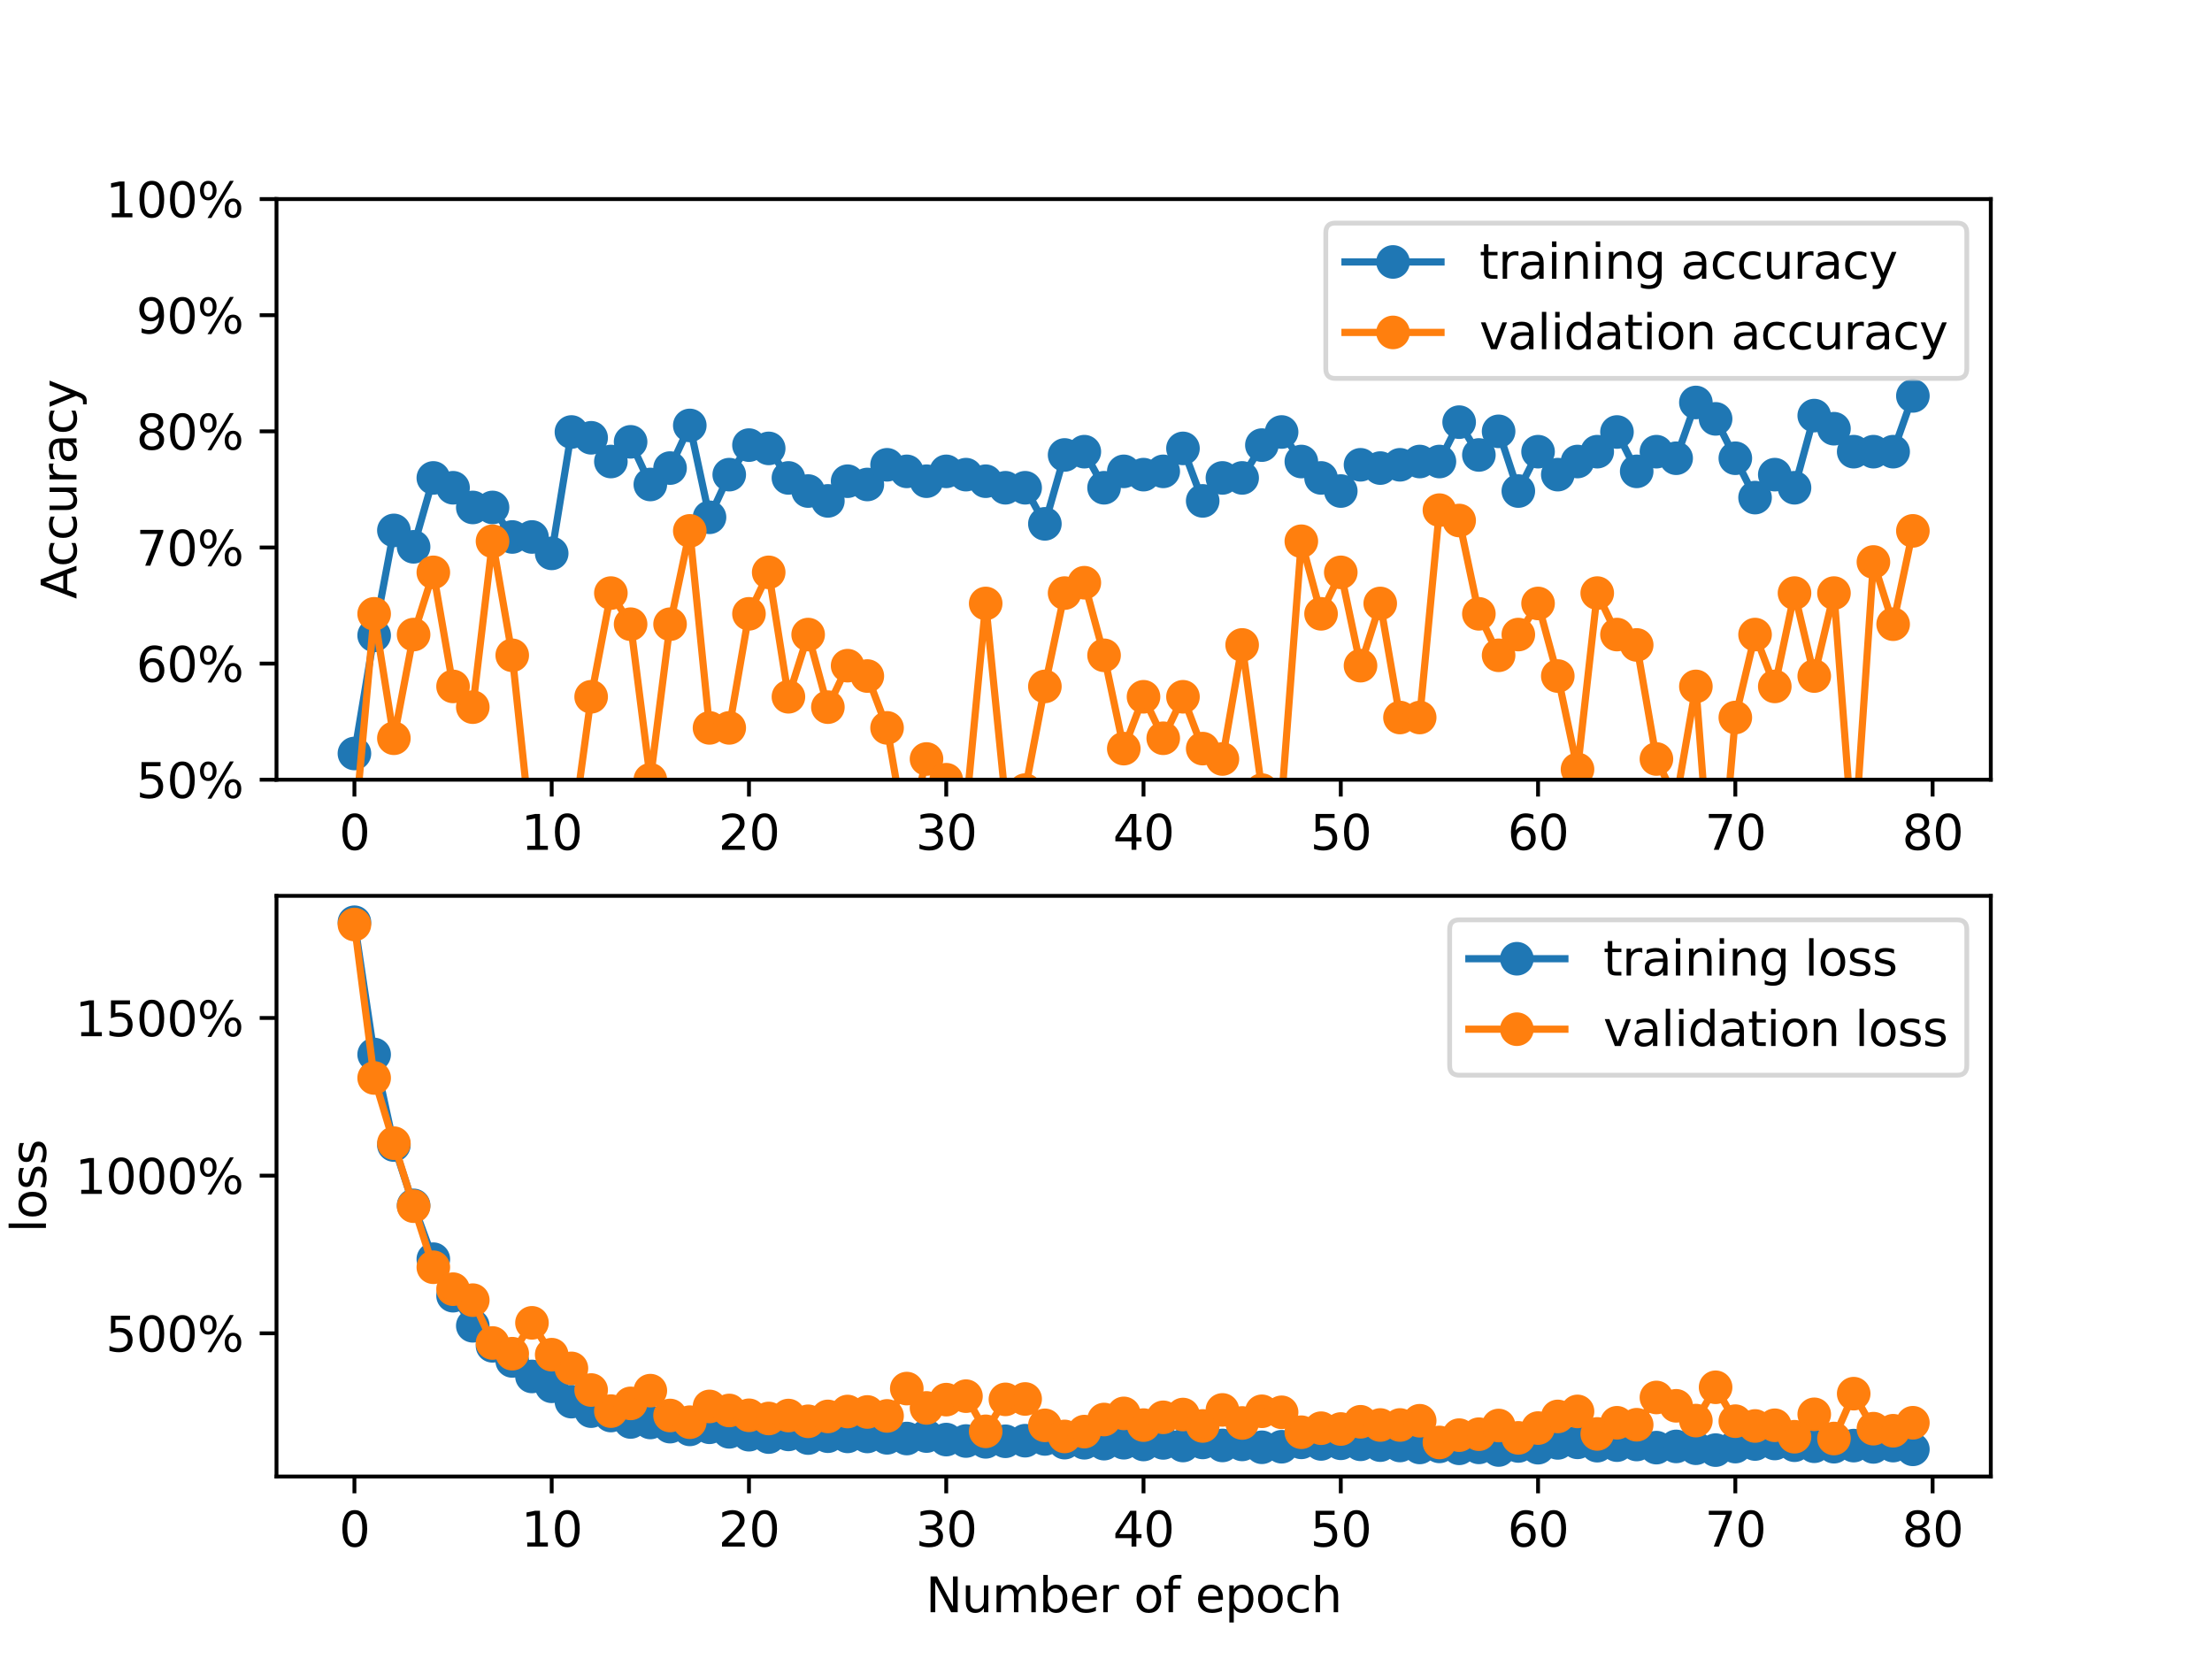 <?xml version="1.0" encoding="utf-8" standalone="no"?>
<!DOCTYPE svg PUBLIC "-//W3C//DTD SVG 1.1//EN"
  "http://www.w3.org/Graphics/SVG/1.1/DTD/svg11.dtd">
<svg xmlns:xlink="http://www.w3.org/1999/xlink" width="460.8pt" height="345.6pt" viewBox="0 0 460.8 345.6" xmlns="http://www.w3.org/2000/svg" version="1.1">
 <defs>
  <style type="text/css">*{stroke-linejoin: round; stroke-linecap: butt}</style>
 </defs>
 <g id="figure_1">
  <g id="patch_1">
   <path d="M 0 345.6 
L 460.8 345.6 
L 460.8 0 
L 0 0 
z
" style="fill: #ffffff"/>
  </g>
  <g id="axes_1">
   <g id="patch_2">
    <path d="M 57.6 162.432 
L 414.72 162.432 
L 414.72 41.472 
L 57.6 41.472 
z
" style="fill: #ffffff"/>
   </g>
   <g id="matplotlib.axis_1">
    <g id="xtick_1">
     <g id="line2d_1">
      <defs>
       <path id="mbd771fe789" d="M 0 0 
L 0 3.5 
" style="stroke: #000000; stroke-width: 0.8"/>
      </defs>
      <g>
       <use xlink:href="#mbd771fe789" x="73.833" y="162.432" style="stroke: #000000; stroke-width: 0.8"/>
      </g>
     </g>
     <g id="text_1">
      <!-- 0 -->
      <g transform="translate(70.651 177.03) scale(0.1 -0.1)">
       <defs>
        <path id="DejaVuSans-30" d="M 2034 4250 
Q 1547 4250 1301 3770 
Q 1056 3291 1056 2328 
Q 1056 1369 1301 889 
Q 1547 409 2034 409 
Q 2525 409 2770 889 
Q 3016 1369 3016 2328 
Q 3016 3291 2770 3770 
Q 2525 4250 2034 4250 
z
M 2034 4750 
Q 2819 4750 3233 4129 
Q 3647 3509 3647 2328 
Q 3647 1150 3233 529 
Q 2819 -91 2034 -91 
Q 1250 -91 836 529 
Q 422 1150 422 2328 
Q 422 3509 836 4129 
Q 1250 4750 2034 4750 
z
" transform="scale(0.016)"/>
       </defs>
       <use xlink:href="#DejaVuSans-30"/>
      </g>
     </g>
    </g>
    <g id="xtick_2">
     <g id="line2d_2">
      <g>
       <use xlink:href="#mbd771fe789" x="114.928" y="162.432" style="stroke: #000000; stroke-width: 0.8"/>
      </g>
     </g>
     <g id="text_2">
      <!-- 10 -->
      <g transform="translate(108.566 177.03) scale(0.1 -0.1)">
       <defs>
        <path id="DejaVuSans-31" d="M 794 531 
L 1825 531 
L 1825 4091 
L 703 3866 
L 703 4441 
L 1819 4666 
L 2450 4666 
L 2450 531 
L 3481 531 
L 3481 0 
L 794 0 
L 794 531 
z
" transform="scale(0.016)"/>
       </defs>
       <use xlink:href="#DejaVuSans-31"/>
       <use xlink:href="#DejaVuSans-30" x="63.623"/>
      </g>
     </g>
    </g>
    <g id="xtick_3">
     <g id="line2d_3">
      <g>
       <use xlink:href="#mbd771fe789" x="156.024" y="162.432" style="stroke: #000000; stroke-width: 0.8"/>
      </g>
     </g>
     <g id="text_3">
      <!-- 20 -->
      <g transform="translate(149.661 177.03) scale(0.1 -0.1)">
       <defs>
        <path id="DejaVuSans-32" d="M 1228 531 
L 3431 531 
L 3431 0 
L 469 0 
L 469 531 
Q 828 903 1448 1529 
Q 2069 2156 2228 2338 
Q 2531 2678 2651 2914 
Q 2772 3150 2772 3378 
Q 2772 3750 2511 3984 
Q 2250 4219 1831 4219 
Q 1534 4219 1204 4116 
Q 875 4013 500 3803 
L 500 4441 
Q 881 4594 1212 4672 
Q 1544 4750 1819 4750 
Q 2544 4750 2975 4387 
Q 3406 4025 3406 3419 
Q 3406 3131 3298 2873 
Q 3191 2616 2906 2266 
Q 2828 2175 2409 1742 
Q 1991 1309 1228 531 
z
" transform="scale(0.016)"/>
       </defs>
       <use xlink:href="#DejaVuSans-32"/>
       <use xlink:href="#DejaVuSans-30" x="63.623"/>
      </g>
     </g>
    </g>
    <g id="xtick_4">
     <g id="line2d_4">
      <g>
       <use xlink:href="#mbd771fe789" x="197.119" y="162.432" style="stroke: #000000; stroke-width: 0.8"/>
      </g>
     </g>
     <g id="text_4">
      <!-- 30 -->
      <g transform="translate(190.757 177.03) scale(0.1 -0.1)">
       <defs>
        <path id="DejaVuSans-33" d="M 2597 2516 
Q 3050 2419 3304 2112 
Q 3559 1806 3559 1356 
Q 3559 666 3084 287 
Q 2609 -91 1734 -91 
Q 1441 -91 1130 -33 
Q 819 25 488 141 
L 488 750 
Q 750 597 1062 519 
Q 1375 441 1716 441 
Q 2309 441 2620 675 
Q 2931 909 2931 1356 
Q 2931 1769 2642 2001 
Q 2353 2234 1838 2234 
L 1294 2234 
L 1294 2753 
L 1863 2753 
Q 2328 2753 2575 2939 
Q 2822 3125 2822 3475 
Q 2822 3834 2567 4026 
Q 2313 4219 1838 4219 
Q 1578 4219 1281 4162 
Q 984 4106 628 3988 
L 628 4550 
Q 988 4650 1302 4700 
Q 1616 4750 1894 4750 
Q 2613 4750 3031 4423 
Q 3450 4097 3450 3541 
Q 3450 3153 3228 2886 
Q 3006 2619 2597 2516 
z
" transform="scale(0.016)"/>
       </defs>
       <use xlink:href="#DejaVuSans-33"/>
       <use xlink:href="#DejaVuSans-30" x="63.623"/>
      </g>
     </g>
    </g>
    <g id="xtick_5">
     <g id="line2d_5">
      <g>
       <use xlink:href="#mbd771fe789" x="238.215" y="162.432" style="stroke: #000000; stroke-width: 0.8"/>
      </g>
     </g>
     <g id="text_5">
      <!-- 40 -->
      <g transform="translate(231.852 177.03) scale(0.1 -0.1)">
       <defs>
        <path id="DejaVuSans-34" d="M 2419 4116 
L 825 1625 
L 2419 1625 
L 2419 4116 
z
M 2253 4666 
L 3047 4666 
L 3047 1625 
L 3713 1625 
L 3713 1100 
L 3047 1100 
L 3047 0 
L 2419 0 
L 2419 1100 
L 313 1100 
L 313 1709 
L 2253 4666 
z
" transform="scale(0.016)"/>
       </defs>
       <use xlink:href="#DejaVuSans-34"/>
       <use xlink:href="#DejaVuSans-30" x="63.623"/>
      </g>
     </g>
    </g>
    <g id="xtick_6">
     <g id="line2d_6">
      <g>
       <use xlink:href="#mbd771fe789" x="279.31" y="162.432" style="stroke: #000000; stroke-width: 0.8"/>
      </g>
     </g>
     <g id="text_6">
      <!-- 50 -->
      <g transform="translate(272.948 177.03) scale(0.1 -0.1)">
       <defs>
        <path id="DejaVuSans-35" d="M 691 4666 
L 3169 4666 
L 3169 4134 
L 1269 4134 
L 1269 2991 
Q 1406 3038 1543 3061 
Q 1681 3084 1819 3084 
Q 2600 3084 3056 2656 
Q 3513 2228 3513 1497 
Q 3513 744 3044 326 
Q 2575 -91 1722 -91 
Q 1428 -91 1123 -41 
Q 819 9 494 109 
L 494 744 
Q 775 591 1075 516 
Q 1375 441 1709 441 
Q 2250 441 2565 725 
Q 2881 1009 2881 1497 
Q 2881 1984 2565 2268 
Q 2250 2553 1709 2553 
Q 1456 2553 1204 2497 
Q 953 2441 691 2322 
L 691 4666 
z
" transform="scale(0.016)"/>
       </defs>
       <use xlink:href="#DejaVuSans-35"/>
       <use xlink:href="#DejaVuSans-30" x="63.623"/>
      </g>
     </g>
    </g>
    <g id="xtick_7">
     <g id="line2d_7">
      <g>
       <use xlink:href="#mbd771fe789" x="320.406" y="162.432" style="stroke: #000000; stroke-width: 0.8"/>
      </g>
     </g>
     <g id="text_7">
      <!-- 60 -->
      <g transform="translate(314.043 177.03) scale(0.1 -0.1)">
       <defs>
        <path id="DejaVuSans-36" d="M 2113 2584 
Q 1688 2584 1439 2293 
Q 1191 2003 1191 1497 
Q 1191 994 1439 701 
Q 1688 409 2113 409 
Q 2538 409 2786 701 
Q 3034 994 3034 1497 
Q 3034 2003 2786 2293 
Q 2538 2584 2113 2584 
z
M 3366 4563 
L 3366 3988 
Q 3128 4100 2886 4159 
Q 2644 4219 2406 4219 
Q 1781 4219 1451 3797 
Q 1122 3375 1075 2522 
Q 1259 2794 1537 2939 
Q 1816 3084 2150 3084 
Q 2853 3084 3261 2657 
Q 3669 2231 3669 1497 
Q 3669 778 3244 343 
Q 2819 -91 2113 -91 
Q 1303 -91 875 529 
Q 447 1150 447 2328 
Q 447 3434 972 4092 
Q 1497 4750 2381 4750 
Q 2619 4750 2861 4703 
Q 3103 4656 3366 4563 
z
" transform="scale(0.016)"/>
       </defs>
       <use xlink:href="#DejaVuSans-36"/>
       <use xlink:href="#DejaVuSans-30" x="63.623"/>
      </g>
     </g>
    </g>
    <g id="xtick_8">
     <g id="line2d_8">
      <g>
       <use xlink:href="#mbd771fe789" x="361.501" y="162.432" style="stroke: #000000; stroke-width: 0.8"/>
      </g>
     </g>
     <g id="text_8">
      <!-- 70 -->
      <g transform="translate(355.139 177.03) scale(0.1 -0.1)">
       <defs>
        <path id="DejaVuSans-37" d="M 525 4666 
L 3525 4666 
L 3525 4397 
L 1831 0 
L 1172 0 
L 2766 4134 
L 525 4134 
L 525 4666 
z
" transform="scale(0.016)"/>
       </defs>
       <use xlink:href="#DejaVuSans-37"/>
       <use xlink:href="#DejaVuSans-30" x="63.623"/>
      </g>
     </g>
    </g>
    <g id="xtick_9">
     <g id="line2d_9">
      <g>
       <use xlink:href="#mbd771fe789" x="402.597" y="162.432" style="stroke: #000000; stroke-width: 0.8"/>
      </g>
     </g>
     <g id="text_9">
      <!-- 80 -->
      <g transform="translate(396.234 177.03) scale(0.1 -0.1)">
       <defs>
        <path id="DejaVuSans-38" d="M 2034 2216 
Q 1584 2216 1326 1975 
Q 1069 1734 1069 1313 
Q 1069 891 1326 650 
Q 1584 409 2034 409 
Q 2484 409 2743 651 
Q 3003 894 3003 1313 
Q 3003 1734 2745 1975 
Q 2488 2216 2034 2216 
z
M 1403 2484 
Q 997 2584 770 2862 
Q 544 3141 544 3541 
Q 544 4100 942 4425 
Q 1341 4750 2034 4750 
Q 2731 4750 3128 4425 
Q 3525 4100 3525 3541 
Q 3525 3141 3298 2862 
Q 3072 2584 2669 2484 
Q 3125 2378 3379 2068 
Q 3634 1759 3634 1313 
Q 3634 634 3220 271 
Q 2806 -91 2034 -91 
Q 1263 -91 848 271 
Q 434 634 434 1313 
Q 434 1759 690 2068 
Q 947 2378 1403 2484 
z
M 1172 3481 
Q 1172 3119 1398 2916 
Q 1625 2713 2034 2713 
Q 2441 2713 2670 2916 
Q 2900 3119 2900 3481 
Q 2900 3844 2670 4047 
Q 2441 4250 2034 4250 
Q 1625 4250 1398 4047 
Q 1172 3844 1172 3481 
z
" transform="scale(0.016)"/>
       </defs>
       <use xlink:href="#DejaVuSans-38"/>
       <use xlink:href="#DejaVuSans-30" x="63.623"/>
      </g>
     </g>
    </g>
   </g>
   <g id="matplotlib.axis_2">
    <g id="ytick_1">
     <g id="line2d_10">
      <defs>
       <path id="m26fc44238b" d="M 0 0 
L -3.5 0 
" style="stroke: #000000; stroke-width: 0.8"/>
      </defs>
      <g>
       <use xlink:href="#m26fc44238b" x="57.6" y="162.432" style="stroke: #000000; stroke-width: 0.8"/>
      </g>
     </g>
     <g id="text_10">
      <!-- 50% -->
      <g transform="translate(28.373 166.231) scale(0.1 -0.1)">
       <defs>
        <path id="DejaVuSans-25" d="M 4653 2053 
Q 4381 2053 4226 1822 
Q 4072 1591 4072 1178 
Q 4072 772 4226 539 
Q 4381 306 4653 306 
Q 4919 306 5073 539 
Q 5228 772 5228 1178 
Q 5228 1588 5073 1820 
Q 4919 2053 4653 2053 
z
M 4653 2450 
Q 5147 2450 5437 2106 
Q 5728 1763 5728 1178 
Q 5728 594 5436 251 
Q 5144 -91 4653 -91 
Q 4153 -91 3862 251 
Q 3572 594 3572 1178 
Q 3572 1766 3864 2108 
Q 4156 2450 4653 2450 
z
M 1428 4353 
Q 1159 4353 1004 4120 
Q 850 3888 850 3481 
Q 850 3069 1003 2837 
Q 1156 2606 1428 2606 
Q 1700 2606 1854 2837 
Q 2009 3069 2009 3481 
Q 2009 3884 1853 4118 
Q 1697 4353 1428 4353 
z
M 4250 4750 
L 4750 4750 
L 1831 -91 
L 1331 -91 
L 4250 4750 
z
M 1428 4750 
Q 1922 4750 2215 4408 
Q 2509 4066 2509 3481 
Q 2509 2891 2217 2550 
Q 1925 2209 1428 2209 
Q 931 2209 642 2551 
Q 353 2894 353 3481 
Q 353 4063 643 4406 
Q 934 4750 1428 4750 
z
" transform="scale(0.016)"/>
       </defs>
       <use xlink:href="#DejaVuSans-35"/>
       <use xlink:href="#DejaVuSans-30" x="63.623"/>
       <use xlink:href="#DejaVuSans-25" x="127.246"/>
      </g>
     </g>
    </g>
    <g id="ytick_2">
     <g id="line2d_11">
      <g>
       <use xlink:href="#m26fc44238b" x="57.6" y="138.24" style="stroke: #000000; stroke-width: 0.8"/>
      </g>
     </g>
     <g id="text_11">
      <!-- 60% -->
      <g transform="translate(28.373 142.039) scale(0.1 -0.1)">
       <use xlink:href="#DejaVuSans-36"/>
       <use xlink:href="#DejaVuSans-30" x="63.623"/>
       <use xlink:href="#DejaVuSans-25" x="127.246"/>
      </g>
     </g>
    </g>
    <g id="ytick_3">
     <g id="line2d_12">
      <g>
       <use xlink:href="#m26fc44238b" x="57.6" y="114.048" style="stroke: #000000; stroke-width: 0.8"/>
      </g>
     </g>
     <g id="text_12">
      <!-- 70% -->
      <g transform="translate(28.373 117.847) scale(0.1 -0.1)">
       <use xlink:href="#DejaVuSans-37"/>
       <use xlink:href="#DejaVuSans-30" x="63.623"/>
       <use xlink:href="#DejaVuSans-25" x="127.246"/>
      </g>
     </g>
    </g>
    <g id="ytick_4">
     <g id="line2d_13">
      <g>
       <use xlink:href="#m26fc44238b" x="57.6" y="89.856" style="stroke: #000000; stroke-width: 0.8"/>
      </g>
     </g>
     <g id="text_13">
      <!-- 80% -->
      <g transform="translate(28.373 93.655) scale(0.1 -0.1)">
       <use xlink:href="#DejaVuSans-38"/>
       <use xlink:href="#DejaVuSans-30" x="63.623"/>
       <use xlink:href="#DejaVuSans-25" x="127.246"/>
      </g>
     </g>
    </g>
    <g id="ytick_5">
     <g id="line2d_14">
      <g>
       <use xlink:href="#m26fc44238b" x="57.6" y="65.664" style="stroke: #000000; stroke-width: 0.8"/>
      </g>
     </g>
     <g id="text_14">
      <!-- 90% -->
      <g transform="translate(28.373 69.463) scale(0.1 -0.1)">
       <defs>
        <path id="DejaVuSans-39" d="M 703 97 
L 703 672 
Q 941 559 1184 500 
Q 1428 441 1663 441 
Q 2288 441 2617 861 
Q 2947 1281 2994 2138 
Q 2813 1869 2534 1725 
Q 2256 1581 1919 1581 
Q 1219 1581 811 2004 
Q 403 2428 403 3163 
Q 403 3881 828 4315 
Q 1253 4750 1959 4750 
Q 2769 4750 3195 4129 
Q 3622 3509 3622 2328 
Q 3622 1225 3098 567 
Q 2575 -91 1691 -91 
Q 1453 -91 1209 -44 
Q 966 3 703 97 
z
M 1959 2075 
Q 2384 2075 2632 2365 
Q 2881 2656 2881 3163 
Q 2881 3666 2632 3958 
Q 2384 4250 1959 4250 
Q 1534 4250 1286 3958 
Q 1038 3666 1038 3163 
Q 1038 2656 1286 2365 
Q 1534 2075 1959 2075 
z
" transform="scale(0.016)"/>
       </defs>
       <use xlink:href="#DejaVuSans-39"/>
       <use xlink:href="#DejaVuSans-30" x="63.623"/>
       <use xlink:href="#DejaVuSans-25" x="127.246"/>
      </g>
     </g>
    </g>
    <g id="ytick_6">
     <g id="line2d_15">
      <g>
       <use xlink:href="#m26fc44238b" x="57.6" y="41.472" style="stroke: #000000; stroke-width: 0.8"/>
      </g>
     </g>
     <g id="text_15">
      <!-- 100% -->
      <g transform="translate(22.011 45.271) scale(0.1 -0.1)">
       <use xlink:href="#DejaVuSans-31"/>
       <use xlink:href="#DejaVuSans-30" x="63.623"/>
       <use xlink:href="#DejaVuSans-30" x="127.246"/>
       <use xlink:href="#DejaVuSans-25" x="190.869"/>
      </g>
     </g>
    </g>
    <g id="text_16">
     <!-- Accuracy -->
     <g transform="translate(15.931 124.78) rotate(-90) scale(0.1 -0.1)">
      <defs>
       <path id="DejaVuSans-41" d="M 2188 4044 
L 1331 1722 
L 3047 1722 
L 2188 4044 
z
M 1831 4666 
L 2547 4666 
L 4325 0 
L 3669 0 
L 3244 1197 
L 1141 1197 
L 716 0 
L 50 0 
L 1831 4666 
z
" transform="scale(0.016)"/>
       <path id="DejaVuSans-63" d="M 3122 3366 
L 3122 2828 
Q 2878 2963 2633 3030 
Q 2388 3097 2138 3097 
Q 1578 3097 1268 2742 
Q 959 2388 959 1747 
Q 959 1106 1268 751 
Q 1578 397 2138 397 
Q 2388 397 2633 464 
Q 2878 531 3122 666 
L 3122 134 
Q 2881 22 2623 -34 
Q 2366 -91 2075 -91 
Q 1284 -91 818 406 
Q 353 903 353 1747 
Q 353 2603 823 3093 
Q 1294 3584 2113 3584 
Q 2378 3584 2631 3529 
Q 2884 3475 3122 3366 
z
" transform="scale(0.016)"/>
       <path id="DejaVuSans-75" d="M 544 1381 
L 544 3500 
L 1119 3500 
L 1119 1403 
Q 1119 906 1312 657 
Q 1506 409 1894 409 
Q 2359 409 2629 706 
Q 2900 1003 2900 1516 
L 2900 3500 
L 3475 3500 
L 3475 0 
L 2900 0 
L 2900 538 
Q 2691 219 2414 64 
Q 2138 -91 1772 -91 
Q 1169 -91 856 284 
Q 544 659 544 1381 
z
M 1991 3584 
L 1991 3584 
z
" transform="scale(0.016)"/>
       <path id="DejaVuSans-72" d="M 2631 2963 
Q 2534 3019 2420 3045 
Q 2306 3072 2169 3072 
Q 1681 3072 1420 2755 
Q 1159 2438 1159 1844 
L 1159 0 
L 581 0 
L 581 3500 
L 1159 3500 
L 1159 2956 
Q 1341 3275 1631 3429 
Q 1922 3584 2338 3584 
Q 2397 3584 2469 3576 
Q 2541 3569 2628 3553 
L 2631 2963 
z
" transform="scale(0.016)"/>
       <path id="DejaVuSans-61" d="M 2194 1759 
Q 1497 1759 1228 1600 
Q 959 1441 959 1056 
Q 959 750 1161 570 
Q 1363 391 1709 391 
Q 2188 391 2477 730 
Q 2766 1069 2766 1631 
L 2766 1759 
L 2194 1759 
z
M 3341 1997 
L 3341 0 
L 2766 0 
L 2766 531 
Q 2569 213 2275 61 
Q 1981 -91 1556 -91 
Q 1019 -91 701 211 
Q 384 513 384 1019 
Q 384 1609 779 1909 
Q 1175 2209 1959 2209 
L 2766 2209 
L 2766 2266 
Q 2766 2663 2505 2880 
Q 2244 3097 1772 3097 
Q 1472 3097 1187 3025 
Q 903 2953 641 2809 
L 641 3341 
Q 956 3463 1253 3523 
Q 1550 3584 1831 3584 
Q 2591 3584 2966 3190 
Q 3341 2797 3341 1997 
z
" transform="scale(0.016)"/>
       <path id="DejaVuSans-79" d="M 2059 -325 
Q 1816 -950 1584 -1140 
Q 1353 -1331 966 -1331 
L 506 -1331 
L 506 -850 
L 844 -850 
Q 1081 -850 1212 -737 
Q 1344 -625 1503 -206 
L 1606 56 
L 191 3500 
L 800 3500 
L 1894 763 
L 2988 3500 
L 3597 3500 
L 2059 -325 
z
" transform="scale(0.016)"/>
      </defs>
      <use xlink:href="#DejaVuSans-41"/>
      <use xlink:href="#DejaVuSans-63" x="66.658"/>
      <use xlink:href="#DejaVuSans-63" x="121.639"/>
      <use xlink:href="#DejaVuSans-75" x="176.619"/>
      <use xlink:href="#DejaVuSans-72" x="239.998"/>
      <use xlink:href="#DejaVuSans-61" x="281.111"/>
      <use xlink:href="#DejaVuSans-63" x="342.391"/>
      <use xlink:href="#DejaVuSans-79" x="397.371"/>
     </g>
    </g>
   </g>
   <g id="line2d_16">
    <path d="M 73.833 156.965 
L 77.942 132.363 
L 82.052 110.494 
L 86.161 113.911 
L 90.271 99.56 
L 94.38 101.61 
L 98.49 105.711 
L 102.6 105.711 
L 106.709 111.861 
L 110.819 111.861 
L 114.928 115.278 
L 119.038 89.993 
L 123.147 91.2 
L 127.257 96.143 
L 131.366 92.043 
L 135.476 100.927 
L 139.586 97.51 
L 143.695 88.626 
L 147.805 107.761 
L 151.914 98.877 
L 156.024 92.726 
L 160.133 93.41 
L 164.243 99.56 
L 168.352 102.294 
L 172.462 104.344 
L 176.572 100.244 
L 180.681 100.927 
L 184.791 96.827 
L 188.9 98.193 
L 193.01 100.244 
L 197.119 98.193 
L 201.229 98.877 
L 205.338 100.244 
L 209.448 101.61 
L 213.557 101.61 
L 217.667 109.128 
L 221.777 94.776 
L 225.886 94.093 
L 229.996 101.61 
L 234.105 98.193 
L 238.215 98.877 
L 242.324 98.193 
L 246.434 93.41 
L 250.543 104.344 
L 254.653 99.56 
L 258.763 99.56 
L 262.872 92.726 
L 266.982 89.993 
L 271.091 96.143 
L 275.201 99.56 
L 279.31 102.294 
L 283.42 96.827 
L 287.529 97.51 
L 291.639 96.827 
L 295.748 96.143 
L 299.858 96.143 
L 303.968 87.943 
L 308.077 94.776 
L 312.187 89.856 
L 316.296 102.294 
L 320.406 94.093 
L 324.515 98.877 
L 328.625 96.143 
L 332.734 94.093 
L 336.844 89.993 
L 340.954 98.193 
L 345.063 94.093 
L 349.173 95.46 
L 353.282 83.842 
L 357.392 87.259 
L 361.501 95.46 
L 365.611 103.66 
L 369.72 98.877 
L 373.83 101.61 
L 377.94 86.576 
L 382.049 89.309 
L 386.159 94.093 
L 390.268 94.093 
L 394.378 94.093 
L 398.487 82.475 
" clip-path="url(#pb96c7f9174)" style="fill: none; stroke: #1f77b4; stroke-width: 1.5; stroke-linecap: square"/>
    <defs>
     <path id="me8599304e1" d="M 0 3 
C 0.796 3 1.559 2.684 2.121 2.121 
C 2.684 1.559 3 0.796 3 0 
C 3 -0.796 2.684 -1.559 2.121 -2.121 
C 1.559 -2.684 0.796 -3 0 -3 
C -0.796 -3 -1.559 -2.684 -2.121 -2.121 
C -2.684 -1.559 -3 -0.796 -3 0 
C -3 0.796 -2.684 1.559 -2.121 2.121 
C -1.559 2.684 -0.796 3 0 3 
z
" style="stroke: #1f77b4"/>
    </defs>
    <g clip-path="url(#pb96c7f9174)">
     <use xlink:href="#me8599304e1" x="73.833" y="156.965" style="fill: #1f77b4; stroke: #1f77b4"/>
     <use xlink:href="#me8599304e1" x="77.942" y="132.363" style="fill: #1f77b4; stroke: #1f77b4"/>
     <use xlink:href="#me8599304e1" x="82.052" y="110.494" style="fill: #1f77b4; stroke: #1f77b4"/>
     <use xlink:href="#me8599304e1" x="86.161" y="113.911" style="fill: #1f77b4; stroke: #1f77b4"/>
     <use xlink:href="#me8599304e1" x="90.271" y="99.56" style="fill: #1f77b4; stroke: #1f77b4"/>
     <use xlink:href="#me8599304e1" x="94.38" y="101.61" style="fill: #1f77b4; stroke: #1f77b4"/>
     <use xlink:href="#me8599304e1" x="98.49" y="105.711" style="fill: #1f77b4; stroke: #1f77b4"/>
     <use xlink:href="#me8599304e1" x="102.6" y="105.711" style="fill: #1f77b4; stroke: #1f77b4"/>
     <use xlink:href="#me8599304e1" x="106.709" y="111.861" style="fill: #1f77b4; stroke: #1f77b4"/>
     <use xlink:href="#me8599304e1" x="110.819" y="111.861" style="fill: #1f77b4; stroke: #1f77b4"/>
     <use xlink:href="#me8599304e1" x="114.928" y="115.278" style="fill: #1f77b4; stroke: #1f77b4"/>
     <use xlink:href="#me8599304e1" x="119.038" y="89.993" style="fill: #1f77b4; stroke: #1f77b4"/>
     <use xlink:href="#me8599304e1" x="123.147" y="91.2" style="fill: #1f77b4; stroke: #1f77b4"/>
     <use xlink:href="#me8599304e1" x="127.257" y="96.143" style="fill: #1f77b4; stroke: #1f77b4"/>
     <use xlink:href="#me8599304e1" x="131.366" y="92.043" style="fill: #1f77b4; stroke: #1f77b4"/>
     <use xlink:href="#me8599304e1" x="135.476" y="100.927" style="fill: #1f77b4; stroke: #1f77b4"/>
     <use xlink:href="#me8599304e1" x="139.586" y="97.51" style="fill: #1f77b4; stroke: #1f77b4"/>
     <use xlink:href="#me8599304e1" x="143.695" y="88.626" style="fill: #1f77b4; stroke: #1f77b4"/>
     <use xlink:href="#me8599304e1" x="147.805" y="107.761" style="fill: #1f77b4; stroke: #1f77b4"/>
     <use xlink:href="#me8599304e1" x="151.914" y="98.877" style="fill: #1f77b4; stroke: #1f77b4"/>
     <use xlink:href="#me8599304e1" x="156.024" y="92.726" style="fill: #1f77b4; stroke: #1f77b4"/>
     <use xlink:href="#me8599304e1" x="160.133" y="93.41" style="fill: #1f77b4; stroke: #1f77b4"/>
     <use xlink:href="#me8599304e1" x="164.243" y="99.56" style="fill: #1f77b4; stroke: #1f77b4"/>
     <use xlink:href="#me8599304e1" x="168.352" y="102.294" style="fill: #1f77b4; stroke: #1f77b4"/>
     <use xlink:href="#me8599304e1" x="172.462" y="104.344" style="fill: #1f77b4; stroke: #1f77b4"/>
     <use xlink:href="#me8599304e1" x="176.572" y="100.244" style="fill: #1f77b4; stroke: #1f77b4"/>
     <use xlink:href="#me8599304e1" x="180.681" y="100.927" style="fill: #1f77b4; stroke: #1f77b4"/>
     <use xlink:href="#me8599304e1" x="184.791" y="96.827" style="fill: #1f77b4; stroke: #1f77b4"/>
     <use xlink:href="#me8599304e1" x="188.9" y="98.193" style="fill: #1f77b4; stroke: #1f77b4"/>
     <use xlink:href="#me8599304e1" x="193.01" y="100.244" style="fill: #1f77b4; stroke: #1f77b4"/>
     <use xlink:href="#me8599304e1" x="197.119" y="98.193" style="fill: #1f77b4; stroke: #1f77b4"/>
     <use xlink:href="#me8599304e1" x="201.229" y="98.877" style="fill: #1f77b4; stroke: #1f77b4"/>
     <use xlink:href="#me8599304e1" x="205.338" y="100.244" style="fill: #1f77b4; stroke: #1f77b4"/>
     <use xlink:href="#me8599304e1" x="209.448" y="101.61" style="fill: #1f77b4; stroke: #1f77b4"/>
     <use xlink:href="#me8599304e1" x="213.557" y="101.61" style="fill: #1f77b4; stroke: #1f77b4"/>
     <use xlink:href="#me8599304e1" x="217.667" y="109.128" style="fill: #1f77b4; stroke: #1f77b4"/>
     <use xlink:href="#me8599304e1" x="221.777" y="94.776" style="fill: #1f77b4; stroke: #1f77b4"/>
     <use xlink:href="#me8599304e1" x="225.886" y="94.093" style="fill: #1f77b4; stroke: #1f77b4"/>
     <use xlink:href="#me8599304e1" x="229.996" y="101.61" style="fill: #1f77b4; stroke: #1f77b4"/>
     <use xlink:href="#me8599304e1" x="234.105" y="98.193" style="fill: #1f77b4; stroke: #1f77b4"/>
     <use xlink:href="#me8599304e1" x="238.215" y="98.877" style="fill: #1f77b4; stroke: #1f77b4"/>
     <use xlink:href="#me8599304e1" x="242.324" y="98.193" style="fill: #1f77b4; stroke: #1f77b4"/>
     <use xlink:href="#me8599304e1" x="246.434" y="93.41" style="fill: #1f77b4; stroke: #1f77b4"/>
     <use xlink:href="#me8599304e1" x="250.543" y="104.344" style="fill: #1f77b4; stroke: #1f77b4"/>
     <use xlink:href="#me8599304e1" x="254.653" y="99.56" style="fill: #1f77b4; stroke: #1f77b4"/>
     <use xlink:href="#me8599304e1" x="258.763" y="99.56" style="fill: #1f77b4; stroke: #1f77b4"/>
     <use xlink:href="#me8599304e1" x="262.872" y="92.726" style="fill: #1f77b4; stroke: #1f77b4"/>
     <use xlink:href="#me8599304e1" x="266.982" y="89.993" style="fill: #1f77b4; stroke: #1f77b4"/>
     <use xlink:href="#me8599304e1" x="271.091" y="96.143" style="fill: #1f77b4; stroke: #1f77b4"/>
     <use xlink:href="#me8599304e1" x="275.201" y="99.56" style="fill: #1f77b4; stroke: #1f77b4"/>
     <use xlink:href="#me8599304e1" x="279.31" y="102.294" style="fill: #1f77b4; stroke: #1f77b4"/>
     <use xlink:href="#me8599304e1" x="283.42" y="96.827" style="fill: #1f77b4; stroke: #1f77b4"/>
     <use xlink:href="#me8599304e1" x="287.529" y="97.51" style="fill: #1f77b4; stroke: #1f77b4"/>
     <use xlink:href="#me8599304e1" x="291.639" y="96.827" style="fill: #1f77b4; stroke: #1f77b4"/>
     <use xlink:href="#me8599304e1" x="295.748" y="96.143" style="fill: #1f77b4; stroke: #1f77b4"/>
     <use xlink:href="#me8599304e1" x="299.858" y="96.143" style="fill: #1f77b4; stroke: #1f77b4"/>
     <use xlink:href="#me8599304e1" x="303.968" y="87.943" style="fill: #1f77b4; stroke: #1f77b4"/>
     <use xlink:href="#me8599304e1" x="308.077" y="94.776" style="fill: #1f77b4; stroke: #1f77b4"/>
     <use xlink:href="#me8599304e1" x="312.187" y="89.856" style="fill: #1f77b4; stroke: #1f77b4"/>
     <use xlink:href="#me8599304e1" x="316.296" y="102.294" style="fill: #1f77b4; stroke: #1f77b4"/>
     <use xlink:href="#me8599304e1" x="320.406" y="94.093" style="fill: #1f77b4; stroke: #1f77b4"/>
     <use xlink:href="#me8599304e1" x="324.515" y="98.877" style="fill: #1f77b4; stroke: #1f77b4"/>
     <use xlink:href="#me8599304e1" x="328.625" y="96.143" style="fill: #1f77b4; stroke: #1f77b4"/>
     <use xlink:href="#me8599304e1" x="332.734" y="94.093" style="fill: #1f77b4; stroke: #1f77b4"/>
     <use xlink:href="#me8599304e1" x="336.844" y="89.993" style="fill: #1f77b4; stroke: #1f77b4"/>
     <use xlink:href="#me8599304e1" x="340.954" y="98.193" style="fill: #1f77b4; stroke: #1f77b4"/>
     <use xlink:href="#me8599304e1" x="345.063" y="94.093" style="fill: #1f77b4; stroke: #1f77b4"/>
     <use xlink:href="#me8599304e1" x="349.173" y="95.46" style="fill: #1f77b4; stroke: #1f77b4"/>
     <use xlink:href="#me8599304e1" x="353.282" y="83.842" style="fill: #1f77b4; stroke: #1f77b4"/>
     <use xlink:href="#me8599304e1" x="357.392" y="87.259" style="fill: #1f77b4; stroke: #1f77b4"/>
     <use xlink:href="#me8599304e1" x="361.501" y="95.46" style="fill: #1f77b4; stroke: #1f77b4"/>
     <use xlink:href="#me8599304e1" x="365.611" y="103.66" style="fill: #1f77b4; stroke: #1f77b4"/>
     <use xlink:href="#me8599304e1" x="369.72" y="98.877" style="fill: #1f77b4; stroke: #1f77b4"/>
     <use xlink:href="#me8599304e1" x="373.83" y="101.61" style="fill: #1f77b4; stroke: #1f77b4"/>
     <use xlink:href="#me8599304e1" x="377.94" y="86.576" style="fill: #1f77b4; stroke: #1f77b4"/>
     <use xlink:href="#me8599304e1" x="382.049" y="89.309" style="fill: #1f77b4; stroke: #1f77b4"/>
     <use xlink:href="#me8599304e1" x="386.159" y="94.093" style="fill: #1f77b4; stroke: #1f77b4"/>
     <use xlink:href="#me8599304e1" x="390.268" y="94.093" style="fill: #1f77b4; stroke: #1f77b4"/>
     <use xlink:href="#me8599304e1" x="394.378" y="94.093" style="fill: #1f77b4; stroke: #1f77b4"/>
     <use xlink:href="#me8599304e1" x="398.487" y="82.475" style="fill: #1f77b4; stroke: #1f77b4"/>
    </g>
   </g>
   <g id="line2d_17">
    <path d="M 73.833 173.232 
L 77.942 127.872 
L 82.052 153.792 
L 86.161 132.192 
L 90.271 119.232 
L 94.38 142.992 
L 98.49 147.312 
L 102.6 112.752 
L 106.709 136.512 
L 110.819 175.392 
L 114.928 166.752 
L 119.038 175.392 
L 123.147 145.152 
L 127.257 123.552 
L 131.366 130.032 
L 135.476 162.432 
L 139.586 130.032 
L 143.695 110.592 
L 147.805 151.632 
L 151.914 151.632 
L 156.024 127.872 
L 160.133 119.232 
L 164.243 145.152 
L 168.352 132.192 
L 172.462 147.312 
L 176.572 138.672 
L 180.681 140.832 
L 184.791 151.632 
L 188.9 175.392 
L 193.01 158.112 
L 197.119 162.432 
L 201.229 168.912 
L 205.338 125.712 
L 209.448 166.752 
L 213.557 164.592 
L 217.667 142.992 
L 221.777 123.552 
L 225.886 121.392 
L 229.996 136.512 
L 234.105 155.952 
L 238.215 145.152 
L 242.324 153.792 
L 246.434 145.152 
L 250.543 155.952 
L 254.653 158.112 
L 258.763 134.352 
L 262.872 164.592 
L 266.982 166.752 
L 271.091 112.752 
L 275.201 127.872 
L 279.31 119.232 
L 283.42 138.672 
L 287.529 125.712 
L 291.639 149.472 
L 295.748 149.472 
L 299.858 106.272 
L 303.968 108.432 
L 308.077 127.872 
L 312.187 136.512 
L 316.296 132.192 
L 320.406 125.712 
L 324.515 140.832 
L 328.625 160.272 
L 332.734 123.552 
L 336.844 132.192 
L 340.954 134.352 
L 345.063 158.112 
L 349.173 166.752 
L 353.282 142.992 
L 357.392 196.992 
L 361.501 149.472 
L 365.611 132.192 
L 369.72 142.992 
L 373.83 123.552 
L 377.94 140.832 
L 382.049 123.552 
L 386.159 177.552 
L 390.268 117.072 
L 394.378 130.032 
L 398.487 110.592 
" clip-path="url(#pb96c7f9174)" style="fill: none; stroke: #ff7f0e; stroke-width: 1.5; stroke-linecap: square"/>
    <defs>
     <path id="mfe9a7feb1a" d="M 0 3 
C 0.796 3 1.559 2.684 2.121 2.121 
C 2.684 1.559 3 0.796 3 0 
C 3 -0.796 2.684 -1.559 2.121 -2.121 
C 1.559 -2.684 0.796 -3 0 -3 
C -0.796 -3 -1.559 -2.684 -2.121 -2.121 
C -2.684 -1.559 -3 -0.796 -3 0 
C -3 0.796 -2.684 1.559 -2.121 2.121 
C -1.559 2.684 -0.796 3 0 3 
z
" style="stroke: #ff7f0e"/>
    </defs>
    <g clip-path="url(#pb96c7f9174)">
     <use xlink:href="#mfe9a7feb1a" x="73.833" y="173.232" style="fill: #ff7f0e; stroke: #ff7f0e"/>
     <use xlink:href="#mfe9a7feb1a" x="77.942" y="127.872" style="fill: #ff7f0e; stroke: #ff7f0e"/>
     <use xlink:href="#mfe9a7feb1a" x="82.052" y="153.792" style="fill: #ff7f0e; stroke: #ff7f0e"/>
     <use xlink:href="#mfe9a7feb1a" x="86.161" y="132.192" style="fill: #ff7f0e; stroke: #ff7f0e"/>
     <use xlink:href="#mfe9a7feb1a" x="90.271" y="119.232" style="fill: #ff7f0e; stroke: #ff7f0e"/>
     <use xlink:href="#mfe9a7feb1a" x="94.38" y="142.992" style="fill: #ff7f0e; stroke: #ff7f0e"/>
     <use xlink:href="#mfe9a7feb1a" x="98.49" y="147.312" style="fill: #ff7f0e; stroke: #ff7f0e"/>
     <use xlink:href="#mfe9a7feb1a" x="102.6" y="112.752" style="fill: #ff7f0e; stroke: #ff7f0e"/>
     <use xlink:href="#mfe9a7feb1a" x="106.709" y="136.512" style="fill: #ff7f0e; stroke: #ff7f0e"/>
     <use xlink:href="#mfe9a7feb1a" x="110.819" y="175.392" style="fill: #ff7f0e; stroke: #ff7f0e"/>
     <use xlink:href="#mfe9a7feb1a" x="114.928" y="166.752" style="fill: #ff7f0e; stroke: #ff7f0e"/>
     <use xlink:href="#mfe9a7feb1a" x="119.038" y="175.392" style="fill: #ff7f0e; stroke: #ff7f0e"/>
     <use xlink:href="#mfe9a7feb1a" x="123.147" y="145.152" style="fill: #ff7f0e; stroke: #ff7f0e"/>
     <use xlink:href="#mfe9a7feb1a" x="127.257" y="123.552" style="fill: #ff7f0e; stroke: #ff7f0e"/>
     <use xlink:href="#mfe9a7feb1a" x="131.366" y="130.032" style="fill: #ff7f0e; stroke: #ff7f0e"/>
     <use xlink:href="#mfe9a7feb1a" x="135.476" y="162.432" style="fill: #ff7f0e; stroke: #ff7f0e"/>
     <use xlink:href="#mfe9a7feb1a" x="139.586" y="130.032" style="fill: #ff7f0e; stroke: #ff7f0e"/>
     <use xlink:href="#mfe9a7feb1a" x="143.695" y="110.592" style="fill: #ff7f0e; stroke: #ff7f0e"/>
     <use xlink:href="#mfe9a7feb1a" x="147.805" y="151.632" style="fill: #ff7f0e; stroke: #ff7f0e"/>
     <use xlink:href="#mfe9a7feb1a" x="151.914" y="151.632" style="fill: #ff7f0e; stroke: #ff7f0e"/>
     <use xlink:href="#mfe9a7feb1a" x="156.024" y="127.872" style="fill: #ff7f0e; stroke: #ff7f0e"/>
     <use xlink:href="#mfe9a7feb1a" x="160.133" y="119.232" style="fill: #ff7f0e; stroke: #ff7f0e"/>
     <use xlink:href="#mfe9a7feb1a" x="164.243" y="145.152" style="fill: #ff7f0e; stroke: #ff7f0e"/>
     <use xlink:href="#mfe9a7feb1a" x="168.352" y="132.192" style="fill: #ff7f0e; stroke: #ff7f0e"/>
     <use xlink:href="#mfe9a7feb1a" x="172.462" y="147.312" style="fill: #ff7f0e; stroke: #ff7f0e"/>
     <use xlink:href="#mfe9a7feb1a" x="176.572" y="138.672" style="fill: #ff7f0e; stroke: #ff7f0e"/>
     <use xlink:href="#mfe9a7feb1a" x="180.681" y="140.832" style="fill: #ff7f0e; stroke: #ff7f0e"/>
     <use xlink:href="#mfe9a7feb1a" x="184.791" y="151.632" style="fill: #ff7f0e; stroke: #ff7f0e"/>
     <use xlink:href="#mfe9a7feb1a" x="188.9" y="175.392" style="fill: #ff7f0e; stroke: #ff7f0e"/>
     <use xlink:href="#mfe9a7feb1a" x="193.01" y="158.112" style="fill: #ff7f0e; stroke: #ff7f0e"/>
     <use xlink:href="#mfe9a7feb1a" x="197.119" y="162.432" style="fill: #ff7f0e; stroke: #ff7f0e"/>
     <use xlink:href="#mfe9a7feb1a" x="201.229" y="168.912" style="fill: #ff7f0e; stroke: #ff7f0e"/>
     <use xlink:href="#mfe9a7feb1a" x="205.338" y="125.712" style="fill: #ff7f0e; stroke: #ff7f0e"/>
     <use xlink:href="#mfe9a7feb1a" x="209.448" y="166.752" style="fill: #ff7f0e; stroke: #ff7f0e"/>
     <use xlink:href="#mfe9a7feb1a" x="213.557" y="164.592" style="fill: #ff7f0e; stroke: #ff7f0e"/>
     <use xlink:href="#mfe9a7feb1a" x="217.667" y="142.992" style="fill: #ff7f0e; stroke: #ff7f0e"/>
     <use xlink:href="#mfe9a7feb1a" x="221.777" y="123.552" style="fill: #ff7f0e; stroke: #ff7f0e"/>
     <use xlink:href="#mfe9a7feb1a" x="225.886" y="121.392" style="fill: #ff7f0e; stroke: #ff7f0e"/>
     <use xlink:href="#mfe9a7feb1a" x="229.996" y="136.512" style="fill: #ff7f0e; stroke: #ff7f0e"/>
     <use xlink:href="#mfe9a7feb1a" x="234.105" y="155.952" style="fill: #ff7f0e; stroke: #ff7f0e"/>
     <use xlink:href="#mfe9a7feb1a" x="238.215" y="145.152" style="fill: #ff7f0e; stroke: #ff7f0e"/>
     <use xlink:href="#mfe9a7feb1a" x="242.324" y="153.792" style="fill: #ff7f0e; stroke: #ff7f0e"/>
     <use xlink:href="#mfe9a7feb1a" x="246.434" y="145.152" style="fill: #ff7f0e; stroke: #ff7f0e"/>
     <use xlink:href="#mfe9a7feb1a" x="250.543" y="155.952" style="fill: #ff7f0e; stroke: #ff7f0e"/>
     <use xlink:href="#mfe9a7feb1a" x="254.653" y="158.112" style="fill: #ff7f0e; stroke: #ff7f0e"/>
     <use xlink:href="#mfe9a7feb1a" x="258.763" y="134.352" style="fill: #ff7f0e; stroke: #ff7f0e"/>
     <use xlink:href="#mfe9a7feb1a" x="262.872" y="164.592" style="fill: #ff7f0e; stroke: #ff7f0e"/>
     <use xlink:href="#mfe9a7feb1a" x="266.982" y="166.752" style="fill: #ff7f0e; stroke: #ff7f0e"/>
     <use xlink:href="#mfe9a7feb1a" x="271.091" y="112.752" style="fill: #ff7f0e; stroke: #ff7f0e"/>
     <use xlink:href="#mfe9a7feb1a" x="275.201" y="127.872" style="fill: #ff7f0e; stroke: #ff7f0e"/>
     <use xlink:href="#mfe9a7feb1a" x="279.31" y="119.232" style="fill: #ff7f0e; stroke: #ff7f0e"/>
     <use xlink:href="#mfe9a7feb1a" x="283.42" y="138.672" style="fill: #ff7f0e; stroke: #ff7f0e"/>
     <use xlink:href="#mfe9a7feb1a" x="287.529" y="125.712" style="fill: #ff7f0e; stroke: #ff7f0e"/>
     <use xlink:href="#mfe9a7feb1a" x="291.639" y="149.472" style="fill: #ff7f0e; stroke: #ff7f0e"/>
     <use xlink:href="#mfe9a7feb1a" x="295.748" y="149.472" style="fill: #ff7f0e; stroke: #ff7f0e"/>
     <use xlink:href="#mfe9a7feb1a" x="299.858" y="106.272" style="fill: #ff7f0e; stroke: #ff7f0e"/>
     <use xlink:href="#mfe9a7feb1a" x="303.968" y="108.432" style="fill: #ff7f0e; stroke: #ff7f0e"/>
     <use xlink:href="#mfe9a7feb1a" x="308.077" y="127.872" style="fill: #ff7f0e; stroke: #ff7f0e"/>
     <use xlink:href="#mfe9a7feb1a" x="312.187" y="136.512" style="fill: #ff7f0e; stroke: #ff7f0e"/>
     <use xlink:href="#mfe9a7feb1a" x="316.296" y="132.192" style="fill: #ff7f0e; stroke: #ff7f0e"/>
     <use xlink:href="#mfe9a7feb1a" x="320.406" y="125.712" style="fill: #ff7f0e; stroke: #ff7f0e"/>
     <use xlink:href="#mfe9a7feb1a" x="324.515" y="140.832" style="fill: #ff7f0e; stroke: #ff7f0e"/>
     <use xlink:href="#mfe9a7feb1a" x="328.625" y="160.272" style="fill: #ff7f0e; stroke: #ff7f0e"/>
     <use xlink:href="#mfe9a7feb1a" x="332.734" y="123.552" style="fill: #ff7f0e; stroke: #ff7f0e"/>
     <use xlink:href="#mfe9a7feb1a" x="336.844" y="132.192" style="fill: #ff7f0e; stroke: #ff7f0e"/>
     <use xlink:href="#mfe9a7feb1a" x="340.954" y="134.352" style="fill: #ff7f0e; stroke: #ff7f0e"/>
     <use xlink:href="#mfe9a7feb1a" x="345.063" y="158.112" style="fill: #ff7f0e; stroke: #ff7f0e"/>
     <use xlink:href="#mfe9a7feb1a" x="349.173" y="166.752" style="fill: #ff7f0e; stroke: #ff7f0e"/>
     <use xlink:href="#mfe9a7feb1a" x="353.282" y="142.992" style="fill: #ff7f0e; stroke: #ff7f0e"/>
     <use xlink:href="#mfe9a7feb1a" x="357.392" y="196.992" style="fill: #ff7f0e; stroke: #ff7f0e"/>
     <use xlink:href="#mfe9a7feb1a" x="361.501" y="149.472" style="fill: #ff7f0e; stroke: #ff7f0e"/>
     <use xlink:href="#mfe9a7feb1a" x="365.611" y="132.192" style="fill: #ff7f0e; stroke: #ff7f0e"/>
     <use xlink:href="#mfe9a7feb1a" x="369.72" y="142.992" style="fill: #ff7f0e; stroke: #ff7f0e"/>
     <use xlink:href="#mfe9a7feb1a" x="373.83" y="123.552" style="fill: #ff7f0e; stroke: #ff7f0e"/>
     <use xlink:href="#mfe9a7feb1a" x="377.94" y="140.832" style="fill: #ff7f0e; stroke: #ff7f0e"/>
     <use xlink:href="#mfe9a7feb1a" x="382.049" y="123.552" style="fill: #ff7f0e; stroke: #ff7f0e"/>
     <use xlink:href="#mfe9a7feb1a" x="386.159" y="177.552" style="fill: #ff7f0e; stroke: #ff7f0e"/>
     <use xlink:href="#mfe9a7feb1a" x="390.268" y="117.072" style="fill: #ff7f0e; stroke: #ff7f0e"/>
     <use xlink:href="#mfe9a7feb1a" x="394.378" y="130.032" style="fill: #ff7f0e; stroke: #ff7f0e"/>
     <use xlink:href="#mfe9a7feb1a" x="398.487" y="110.592" style="fill: #ff7f0e; stroke: #ff7f0e"/>
    </g>
   </g>
   <g id="patch_3">
    <path d="M 57.6 162.432 
L 57.6 41.472 
" style="fill: none; stroke: #000000; stroke-width: 0.8; stroke-linejoin: miter; stroke-linecap: square"/>
   </g>
   <g id="patch_4">
    <path d="M 414.72 162.432 
L 414.72 41.472 
" style="fill: none; stroke: #000000; stroke-width: 0.8; stroke-linejoin: miter; stroke-linecap: square"/>
   </g>
   <g id="patch_5">
    <path d="M 57.6 162.432 
L 414.72 162.432 
" style="fill: none; stroke: #000000; stroke-width: 0.8; stroke-linejoin: miter; stroke-linecap: square"/>
   </g>
   <g id="patch_6">
    <path d="M 57.6 41.472 
L 414.72 41.472 
" style="fill: none; stroke: #000000; stroke-width: 0.8; stroke-linejoin: miter; stroke-linecap: square"/>
   </g>
   <g id="legend_1">
    <g id="patch_7">
     <path d="M 278.189 78.828 
L 407.72 78.828 
Q 409.72 78.828 409.72 76.828 
L 409.72 48.472 
Q 409.72 46.472 407.72 46.472 
L 278.189 46.472 
Q 276.189 46.472 276.189 48.472 
L 276.189 76.828 
Q 276.189 78.828 278.189 78.828 
z
" style="fill: #ffffff; opacity: 0.8; stroke: #cccccc; stroke-linejoin: miter"/>
    </g>
    <g id="line2d_18">
     <path d="M 280.189 54.57 
L 290.189 54.57 
L 300.189 54.57 
" style="fill: none; stroke: #1f77b4; stroke-width: 1.5; stroke-linecap: square"/>
     <g>
      <use xlink:href="#me8599304e1" x="290.189" y="54.57" style="fill: #1f77b4; stroke: #1f77b4"/>
     </g>
    </g>
    <g id="text_17">
     <!-- training accuracy -->
     <g transform="translate(308.189 58.07) scale(0.1 -0.1)">
      <defs>
       <path id="DejaVuSans-74" d="M 1172 4494 
L 1172 3500 
L 2356 3500 
L 2356 3053 
L 1172 3053 
L 1172 1153 
Q 1172 725 1289 603 
Q 1406 481 1766 481 
L 2356 481 
L 2356 0 
L 1766 0 
Q 1100 0 847 248 
Q 594 497 594 1153 
L 594 3053 
L 172 3053 
L 172 3500 
L 594 3500 
L 594 4494 
L 1172 4494 
z
" transform="scale(0.016)"/>
       <path id="DejaVuSans-69" d="M 603 3500 
L 1178 3500 
L 1178 0 
L 603 0 
L 603 3500 
z
M 603 4863 
L 1178 4863 
L 1178 4134 
L 603 4134 
L 603 4863 
z
" transform="scale(0.016)"/>
       <path id="DejaVuSans-6e" d="M 3513 2113 
L 3513 0 
L 2938 0 
L 2938 2094 
Q 2938 2591 2744 2837 
Q 2550 3084 2163 3084 
Q 1697 3084 1428 2787 
Q 1159 2491 1159 1978 
L 1159 0 
L 581 0 
L 581 3500 
L 1159 3500 
L 1159 2956 
Q 1366 3272 1645 3428 
Q 1925 3584 2291 3584 
Q 2894 3584 3203 3211 
Q 3513 2838 3513 2113 
z
" transform="scale(0.016)"/>
       <path id="DejaVuSans-67" d="M 2906 1791 
Q 2906 2416 2648 2759 
Q 2391 3103 1925 3103 
Q 1463 3103 1205 2759 
Q 947 2416 947 1791 
Q 947 1169 1205 825 
Q 1463 481 1925 481 
Q 2391 481 2648 825 
Q 2906 1169 2906 1791 
z
M 3481 434 
Q 3481 -459 3084 -895 
Q 2688 -1331 1869 -1331 
Q 1566 -1331 1297 -1286 
Q 1028 -1241 775 -1147 
L 775 -588 
Q 1028 -725 1275 -790 
Q 1522 -856 1778 -856 
Q 2344 -856 2625 -561 
Q 2906 -266 2906 331 
L 2906 616 
Q 2728 306 2450 153 
Q 2172 0 1784 0 
Q 1141 0 747 490 
Q 353 981 353 1791 
Q 353 2603 747 3093 
Q 1141 3584 1784 3584 
Q 2172 3584 2450 3431 
Q 2728 3278 2906 2969 
L 2906 3500 
L 3481 3500 
L 3481 434 
z
" transform="scale(0.016)"/>
       <path id="DejaVuSans-20" transform="scale(0.016)"/>
      </defs>
      <use xlink:href="#DejaVuSans-74"/>
      <use xlink:href="#DejaVuSans-72" x="39.209"/>
      <use xlink:href="#DejaVuSans-61" x="80.322"/>
      <use xlink:href="#DejaVuSans-69" x="141.602"/>
      <use xlink:href="#DejaVuSans-6e" x="169.385"/>
      <use xlink:href="#DejaVuSans-69" x="232.764"/>
      <use xlink:href="#DejaVuSans-6e" x="260.547"/>
      <use xlink:href="#DejaVuSans-67" x="323.926"/>
      <use xlink:href="#DejaVuSans-20" x="387.402"/>
      <use xlink:href="#DejaVuSans-61" x="419.189"/>
      <use xlink:href="#DejaVuSans-63" x="480.469"/>
      <use xlink:href="#DejaVuSans-63" x="535.449"/>
      <use xlink:href="#DejaVuSans-75" x="590.43"/>
      <use xlink:href="#DejaVuSans-72" x="653.809"/>
      <use xlink:href="#DejaVuSans-61" x="694.922"/>
      <use xlink:href="#DejaVuSans-63" x="756.201"/>
      <use xlink:href="#DejaVuSans-79" x="811.182"/>
     </g>
    </g>
    <g id="line2d_19">
     <path d="M 280.189 69.249 
L 290.189 69.249 
L 300.189 69.249 
" style="fill: none; stroke: #ff7f0e; stroke-width: 1.5; stroke-linecap: square"/>
     <g>
      <use xlink:href="#mfe9a7feb1a" x="290.189" y="69.249" style="fill: #ff7f0e; stroke: #ff7f0e"/>
     </g>
    </g>
    <g id="text_18">
     <!-- validation accuracy -->
     <g transform="translate(308.189 72.749) scale(0.1 -0.1)">
      <defs>
       <path id="DejaVuSans-76" d="M 191 3500 
L 800 3500 
L 1894 563 
L 2988 3500 
L 3597 3500 
L 2284 0 
L 1503 0 
L 191 3500 
z
" transform="scale(0.016)"/>
       <path id="DejaVuSans-6c" d="M 603 4863 
L 1178 4863 
L 1178 0 
L 603 0 
L 603 4863 
z
" transform="scale(0.016)"/>
       <path id="DejaVuSans-64" d="M 2906 2969 
L 2906 4863 
L 3481 4863 
L 3481 0 
L 2906 0 
L 2906 525 
Q 2725 213 2448 61 
Q 2172 -91 1784 -91 
Q 1150 -91 751 415 
Q 353 922 353 1747 
Q 353 2572 751 3078 
Q 1150 3584 1784 3584 
Q 2172 3584 2448 3432 
Q 2725 3281 2906 2969 
z
M 947 1747 
Q 947 1113 1208 752 
Q 1469 391 1925 391 
Q 2381 391 2643 752 
Q 2906 1113 2906 1747 
Q 2906 2381 2643 2742 
Q 2381 3103 1925 3103 
Q 1469 3103 1208 2742 
Q 947 2381 947 1747 
z
" transform="scale(0.016)"/>
       <path id="DejaVuSans-6f" d="M 1959 3097 
Q 1497 3097 1228 2736 
Q 959 2375 959 1747 
Q 959 1119 1226 758 
Q 1494 397 1959 397 
Q 2419 397 2687 759 
Q 2956 1122 2956 1747 
Q 2956 2369 2687 2733 
Q 2419 3097 1959 3097 
z
M 1959 3584 
Q 2709 3584 3137 3096 
Q 3566 2609 3566 1747 
Q 3566 888 3137 398 
Q 2709 -91 1959 -91 
Q 1206 -91 779 398 
Q 353 888 353 1747 
Q 353 2609 779 3096 
Q 1206 3584 1959 3584 
z
" transform="scale(0.016)"/>
      </defs>
      <use xlink:href="#DejaVuSans-76"/>
      <use xlink:href="#DejaVuSans-61" x="59.18"/>
      <use xlink:href="#DejaVuSans-6c" x="120.459"/>
      <use xlink:href="#DejaVuSans-69" x="148.242"/>
      <use xlink:href="#DejaVuSans-64" x="176.025"/>
      <use xlink:href="#DejaVuSans-61" x="239.502"/>
      <use xlink:href="#DejaVuSans-74" x="300.781"/>
      <use xlink:href="#DejaVuSans-69" x="339.99"/>
      <use xlink:href="#DejaVuSans-6f" x="367.773"/>
      <use xlink:href="#DejaVuSans-6e" x="428.955"/>
      <use xlink:href="#DejaVuSans-20" x="492.334"/>
      <use xlink:href="#DejaVuSans-61" x="524.121"/>
      <use xlink:href="#DejaVuSans-63" x="585.4"/>
      <use xlink:href="#DejaVuSans-63" x="640.381"/>
      <use xlink:href="#DejaVuSans-75" x="695.361"/>
      <use xlink:href="#DejaVuSans-72" x="758.74"/>
      <use xlink:href="#DejaVuSans-61" x="799.854"/>
      <use xlink:href="#DejaVuSans-63" x="861.133"/>
      <use xlink:href="#DejaVuSans-79" x="916.113"/>
     </g>
    </g>
   </g>
  </g>
  <g id="axes_2">
   <g id="patch_8">
    <path d="M 57.6 307.584 
L 414.72 307.584 
L 414.72 186.624 
L 57.6 186.624 
z
" style="fill: #ffffff"/>
   </g>
   <g id="matplotlib.axis_3">
    <g id="xtick_10">
     <g id="line2d_20">
      <g>
       <use xlink:href="#mbd771fe789" x="73.833" y="307.584" style="stroke: #000000; stroke-width: 0.8"/>
      </g>
     </g>
     <g id="text_19">
      <!-- 0 -->
      <g transform="translate(70.651 322.182) scale(0.1 -0.1)">
       <use xlink:href="#DejaVuSans-30"/>
      </g>
     </g>
    </g>
    <g id="xtick_11">
     <g id="line2d_21">
      <g>
       <use xlink:href="#mbd771fe789" x="114.928" y="307.584" style="stroke: #000000; stroke-width: 0.8"/>
      </g>
     </g>
     <g id="text_20">
      <!-- 10 -->
      <g transform="translate(108.566 322.182) scale(0.1 -0.1)">
       <use xlink:href="#DejaVuSans-31"/>
       <use xlink:href="#DejaVuSans-30" x="63.623"/>
      </g>
     </g>
    </g>
    <g id="xtick_12">
     <g id="line2d_22">
      <g>
       <use xlink:href="#mbd771fe789" x="156.024" y="307.584" style="stroke: #000000; stroke-width: 0.8"/>
      </g>
     </g>
     <g id="text_21">
      <!-- 20 -->
      <g transform="translate(149.661 322.182) scale(0.1 -0.1)">
       <use xlink:href="#DejaVuSans-32"/>
       <use xlink:href="#DejaVuSans-30" x="63.623"/>
      </g>
     </g>
    </g>
    <g id="xtick_13">
     <g id="line2d_23">
      <g>
       <use xlink:href="#mbd771fe789" x="197.119" y="307.584" style="stroke: #000000; stroke-width: 0.8"/>
      </g>
     </g>
     <g id="text_22">
      <!-- 30 -->
      <g transform="translate(190.757 322.182) scale(0.1 -0.1)">
       <use xlink:href="#DejaVuSans-33"/>
       <use xlink:href="#DejaVuSans-30" x="63.623"/>
      </g>
     </g>
    </g>
    <g id="xtick_14">
     <g id="line2d_24">
      <g>
       <use xlink:href="#mbd771fe789" x="238.215" y="307.584" style="stroke: #000000; stroke-width: 0.8"/>
      </g>
     </g>
     <g id="text_23">
      <!-- 40 -->
      <g transform="translate(231.852 322.182) scale(0.1 -0.1)">
       <use xlink:href="#DejaVuSans-34"/>
       <use xlink:href="#DejaVuSans-30" x="63.623"/>
      </g>
     </g>
    </g>
    <g id="xtick_15">
     <g id="line2d_25">
      <g>
       <use xlink:href="#mbd771fe789" x="279.31" y="307.584" style="stroke: #000000; stroke-width: 0.8"/>
      </g>
     </g>
     <g id="text_24">
      <!-- 50 -->
      <g transform="translate(272.948 322.182) scale(0.1 -0.1)">
       <use xlink:href="#DejaVuSans-35"/>
       <use xlink:href="#DejaVuSans-30" x="63.623"/>
      </g>
     </g>
    </g>
    <g id="xtick_16">
     <g id="line2d_26">
      <g>
       <use xlink:href="#mbd771fe789" x="320.406" y="307.584" style="stroke: #000000; stroke-width: 0.8"/>
      </g>
     </g>
     <g id="text_25">
      <!-- 60 -->
      <g transform="translate(314.043 322.182) scale(0.1 -0.1)">
       <use xlink:href="#DejaVuSans-36"/>
       <use xlink:href="#DejaVuSans-30" x="63.623"/>
      </g>
     </g>
    </g>
    <g id="xtick_17">
     <g id="line2d_27">
      <g>
       <use xlink:href="#mbd771fe789" x="361.501" y="307.584" style="stroke: #000000; stroke-width: 0.8"/>
      </g>
     </g>
     <g id="text_26">
      <!-- 70 -->
      <g transform="translate(355.139 322.182) scale(0.1 -0.1)">
       <use xlink:href="#DejaVuSans-37"/>
       <use xlink:href="#DejaVuSans-30" x="63.623"/>
      </g>
     </g>
    </g>
    <g id="xtick_18">
     <g id="line2d_28">
      <g>
       <use xlink:href="#mbd771fe789" x="402.597" y="307.584" style="stroke: #000000; stroke-width: 0.8"/>
      </g>
     </g>
     <g id="text_27">
      <!-- 80 -->
      <g transform="translate(396.234 322.182) scale(0.1 -0.1)">
       <use xlink:href="#DejaVuSans-38"/>
       <use xlink:href="#DejaVuSans-30" x="63.623"/>
      </g>
     </g>
    </g>
    <g id="text_28">
     <!-- Number of epoch -->
     <g transform="translate(192.848 335.861) scale(0.1 -0.1)">
      <defs>
       <path id="DejaVuSans-4e" d="M 628 4666 
L 1478 4666 
L 3547 763 
L 3547 4666 
L 4159 4666 
L 4159 0 
L 3309 0 
L 1241 3903 
L 1241 0 
L 628 0 
L 628 4666 
z
" transform="scale(0.016)"/>
       <path id="DejaVuSans-6d" d="M 3328 2828 
Q 3544 3216 3844 3400 
Q 4144 3584 4550 3584 
Q 5097 3584 5394 3201 
Q 5691 2819 5691 2113 
L 5691 0 
L 5113 0 
L 5113 2094 
Q 5113 2597 4934 2840 
Q 4756 3084 4391 3084 
Q 3944 3084 3684 2787 
Q 3425 2491 3425 1978 
L 3425 0 
L 2847 0 
L 2847 2094 
Q 2847 2600 2669 2842 
Q 2491 3084 2119 3084 
Q 1678 3084 1418 2786 
Q 1159 2488 1159 1978 
L 1159 0 
L 581 0 
L 581 3500 
L 1159 3500 
L 1159 2956 
Q 1356 3278 1631 3431 
Q 1906 3584 2284 3584 
Q 2666 3584 2933 3390 
Q 3200 3197 3328 2828 
z
" transform="scale(0.016)"/>
       <path id="DejaVuSans-62" d="M 3116 1747 
Q 3116 2381 2855 2742 
Q 2594 3103 2138 3103 
Q 1681 3103 1420 2742 
Q 1159 2381 1159 1747 
Q 1159 1113 1420 752 
Q 1681 391 2138 391 
Q 2594 391 2855 752 
Q 3116 1113 3116 1747 
z
M 1159 2969 
Q 1341 3281 1617 3432 
Q 1894 3584 2278 3584 
Q 2916 3584 3314 3078 
Q 3713 2572 3713 1747 
Q 3713 922 3314 415 
Q 2916 -91 2278 -91 
Q 1894 -91 1617 61 
Q 1341 213 1159 525 
L 1159 0 
L 581 0 
L 581 4863 
L 1159 4863 
L 1159 2969 
z
" transform="scale(0.016)"/>
       <path id="DejaVuSans-65" d="M 3597 1894 
L 3597 1613 
L 953 1613 
Q 991 1019 1311 708 
Q 1631 397 2203 397 
Q 2534 397 2845 478 
Q 3156 559 3463 722 
L 3463 178 
Q 3153 47 2828 -22 
Q 2503 -91 2169 -91 
Q 1331 -91 842 396 
Q 353 884 353 1716 
Q 353 2575 817 3079 
Q 1281 3584 2069 3584 
Q 2775 3584 3186 3129 
Q 3597 2675 3597 1894 
z
M 3022 2063 
Q 3016 2534 2758 2815 
Q 2500 3097 2075 3097 
Q 1594 3097 1305 2825 
Q 1016 2553 972 2059 
L 3022 2063 
z
" transform="scale(0.016)"/>
       <path id="DejaVuSans-66" d="M 2375 4863 
L 2375 4384 
L 1825 4384 
Q 1516 4384 1395 4259 
Q 1275 4134 1275 3809 
L 1275 3500 
L 2222 3500 
L 2222 3053 
L 1275 3053 
L 1275 0 
L 697 0 
L 697 3053 
L 147 3053 
L 147 3500 
L 697 3500 
L 697 3744 
Q 697 4328 969 4595 
Q 1241 4863 1831 4863 
L 2375 4863 
z
" transform="scale(0.016)"/>
       <path id="DejaVuSans-70" d="M 1159 525 
L 1159 -1331 
L 581 -1331 
L 581 3500 
L 1159 3500 
L 1159 2969 
Q 1341 3281 1617 3432 
Q 1894 3584 2278 3584 
Q 2916 3584 3314 3078 
Q 3713 2572 3713 1747 
Q 3713 922 3314 415 
Q 2916 -91 2278 -91 
Q 1894 -91 1617 61 
Q 1341 213 1159 525 
z
M 3116 1747 
Q 3116 2381 2855 2742 
Q 2594 3103 2138 3103 
Q 1681 3103 1420 2742 
Q 1159 2381 1159 1747 
Q 1159 1113 1420 752 
Q 1681 391 2138 391 
Q 2594 391 2855 752 
Q 3116 1113 3116 1747 
z
" transform="scale(0.016)"/>
       <path id="DejaVuSans-68" d="M 3513 2113 
L 3513 0 
L 2938 0 
L 2938 2094 
Q 2938 2591 2744 2837 
Q 2550 3084 2163 3084 
Q 1697 3084 1428 2787 
Q 1159 2491 1159 1978 
L 1159 0 
L 581 0 
L 581 4863 
L 1159 4863 
L 1159 2956 
Q 1366 3272 1645 3428 
Q 1925 3584 2291 3584 
Q 2894 3584 3203 3211 
Q 3513 2838 3513 2113 
z
" transform="scale(0.016)"/>
      </defs>
      <use xlink:href="#DejaVuSans-4e"/>
      <use xlink:href="#DejaVuSans-75" x="74.805"/>
      <use xlink:href="#DejaVuSans-6d" x="138.184"/>
      <use xlink:href="#DejaVuSans-62" x="235.596"/>
      <use xlink:href="#DejaVuSans-65" x="299.072"/>
      <use xlink:href="#DejaVuSans-72" x="360.596"/>
      <use xlink:href="#DejaVuSans-20" x="401.709"/>
      <use xlink:href="#DejaVuSans-6f" x="433.496"/>
      <use xlink:href="#DejaVuSans-66" x="494.678"/>
      <use xlink:href="#DejaVuSans-20" x="529.883"/>
      <use xlink:href="#DejaVuSans-65" x="561.67"/>
      <use xlink:href="#DejaVuSans-70" x="623.193"/>
      <use xlink:href="#DejaVuSans-6f" x="686.67"/>
      <use xlink:href="#DejaVuSans-63" x="747.852"/>
      <use xlink:href="#DejaVuSans-68" x="802.832"/>
     </g>
    </g>
   </g>
   <g id="matplotlib.axis_4">
    <g id="ytick_7">
     <g id="line2d_29">
      <g>
       <use xlink:href="#m26fc44238b" x="57.6" y="277.755" style="stroke: #000000; stroke-width: 0.8"/>
      </g>
     </g>
     <g id="text_29">
      <!-- 500% -->
      <g transform="translate(22.011 281.554) scale(0.1 -0.1)">
       <use xlink:href="#DejaVuSans-35"/>
       <use xlink:href="#DejaVuSans-30" x="63.623"/>
       <use xlink:href="#DejaVuSans-30" x="127.246"/>
       <use xlink:href="#DejaVuSans-25" x="190.869"/>
      </g>
     </g>
    </g>
    <g id="ytick_8">
     <g id="line2d_30">
      <g>
       <use xlink:href="#m26fc44238b" x="57.6" y="244.908" style="stroke: #000000; stroke-width: 0.8"/>
      </g>
     </g>
     <g id="text_30">
      <!-- 1000% -->
      <g transform="translate(15.648 248.707) scale(0.1 -0.1)">
       <use xlink:href="#DejaVuSans-31"/>
       <use xlink:href="#DejaVuSans-30" x="63.623"/>
       <use xlink:href="#DejaVuSans-30" x="127.246"/>
       <use xlink:href="#DejaVuSans-30" x="190.869"/>
       <use xlink:href="#DejaVuSans-25" x="254.492"/>
      </g>
     </g>
    </g>
    <g id="ytick_9">
     <g id="line2d_31">
      <g>
       <use xlink:href="#m26fc44238b" x="57.6" y="212.061" style="stroke: #000000; stroke-width: 0.8"/>
      </g>
     </g>
     <g id="text_31">
      <!-- 1500% -->
      <g transform="translate(15.648 215.86) scale(0.1 -0.1)">
       <use xlink:href="#DejaVuSans-31"/>
       <use xlink:href="#DejaVuSans-35" x="63.623"/>
       <use xlink:href="#DejaVuSans-30" x="127.246"/>
       <use xlink:href="#DejaVuSans-30" x="190.869"/>
       <use xlink:href="#DejaVuSans-25" x="254.492"/>
      </g>
     </g>
    </g>
    <g id="text_32">
     <!-- loss -->
     <g transform="translate(9.569 256.762) rotate(-90) scale(0.1 -0.1)">
      <defs>
       <path id="DejaVuSans-73" d="M 2834 3397 
L 2834 2853 
Q 2591 2978 2328 3040 
Q 2066 3103 1784 3103 
Q 1356 3103 1142 2972 
Q 928 2841 928 2578 
Q 928 2378 1081 2264 
Q 1234 2150 1697 2047 
L 1894 2003 
Q 2506 1872 2764 1633 
Q 3022 1394 3022 966 
Q 3022 478 2636 193 
Q 2250 -91 1575 -91 
Q 1294 -91 989 -36 
Q 684 19 347 128 
L 347 722 
Q 666 556 975 473 
Q 1284 391 1588 391 
Q 1994 391 2212 530 
Q 2431 669 2431 922 
Q 2431 1156 2273 1281 
Q 2116 1406 1581 1522 
L 1381 1569 
Q 847 1681 609 1914 
Q 372 2147 372 2553 
Q 372 3047 722 3315 
Q 1072 3584 1716 3584 
Q 2034 3584 2315 3537 
Q 2597 3491 2834 3397 
z
" transform="scale(0.016)"/>
      </defs>
      <use xlink:href="#DejaVuSans-6c"/>
      <use xlink:href="#DejaVuSans-6f" x="27.783"/>
      <use xlink:href="#DejaVuSans-73" x="88.965"/>
      <use xlink:href="#DejaVuSans-73" x="141.064"/>
     </g>
    </g>
   </g>
   <g id="line2d_32">
    <path d="M 73.833 192.122 
L 77.942 219.666 
L 82.052 238.534 
L 86.161 251.104 
L 90.271 262.31 
L 94.38 269.918 
L 98.49 276.186 
L 102.6 280.36 
L 106.709 283.509 
L 110.819 286.739 
L 114.928 288.793 
L 119.038 291.988 
L 123.147 293.967 
L 127.257 294.883 
L 131.366 296.226 
L 135.476 296.328 
L 139.586 297.195 
L 143.695 297.768 
L 147.805 297.331 
L 151.914 298.278 
L 156.024 298.877 
L 160.133 299.371 
L 164.243 298.812 
L 168.352 299.576 
L 172.462 299.188 
L 176.572 299.225 
L 180.681 299.239 
L 184.791 299.525 
L 188.9 299.672 
L 193.01 299.159 
L 197.119 299.89 
L 201.229 300.192 
L 205.338 300.363 
L 209.448 300.245 
L 213.557 300.123 
L 217.667 299.757 
L 221.777 300.529 
L 225.886 300.555 
L 229.996 300.74 
L 234.105 300.549 
L 238.215 300.913 
L 242.324 300.584 
L 246.434 301.125 
L 250.543 300.489 
L 254.653 301.112 
L 258.763 300.9 
L 262.872 301.494 
L 266.982 301.38 
L 271.091 300.473 
L 275.201 300.799 
L 279.31 300.669 
L 283.42 300.878 
L 287.529 301.048 
L 291.639 301.121 
L 295.748 301.529 
L 299.858 301.31 
L 303.968 301.711 
L 308.077 301.518 
L 312.187 302.062 
L 316.296 301.222 
L 320.406 301.582 
L 324.515 300.585 
L 328.625 300.469 
L 332.734 301.16 
L 336.844 301.049 
L 340.954 300.916 
L 345.063 301.567 
L 349.173 301.315 
L 353.282 301.696 
L 357.392 302.086 
L 361.501 301.351 
L 365.611 300.815 
L 369.72 300.708 
L 373.83 301.068 
L 377.94 301.281 
L 382.049 301.373 
L 386.159 301.147 
L 390.268 301.416 
L 394.378 301.144 
L 398.487 301.925 
" clip-path="url(#p0cc4195da6)" style="fill: none; stroke: #1f77b4; stroke-width: 1.5; stroke-linecap: square"/>
    <g clip-path="url(#p0cc4195da6)">
     <use xlink:href="#me8599304e1" x="73.833" y="192.122" style="fill: #1f77b4; stroke: #1f77b4"/>
     <use xlink:href="#me8599304e1" x="77.942" y="219.666" style="fill: #1f77b4; stroke: #1f77b4"/>
     <use xlink:href="#me8599304e1" x="82.052" y="238.534" style="fill: #1f77b4; stroke: #1f77b4"/>
     <use xlink:href="#me8599304e1" x="86.161" y="251.104" style="fill: #1f77b4; stroke: #1f77b4"/>
     <use xlink:href="#me8599304e1" x="90.271" y="262.31" style="fill: #1f77b4; stroke: #1f77b4"/>
     <use xlink:href="#me8599304e1" x="94.38" y="269.918" style="fill: #1f77b4; stroke: #1f77b4"/>
     <use xlink:href="#me8599304e1" x="98.49" y="276.186" style="fill: #1f77b4; stroke: #1f77b4"/>
     <use xlink:href="#me8599304e1" x="102.6" y="280.36" style="fill: #1f77b4; stroke: #1f77b4"/>
     <use xlink:href="#me8599304e1" x="106.709" y="283.509" style="fill: #1f77b4; stroke: #1f77b4"/>
     <use xlink:href="#me8599304e1" x="110.819" y="286.739" style="fill: #1f77b4; stroke: #1f77b4"/>
     <use xlink:href="#me8599304e1" x="114.928" y="288.793" style="fill: #1f77b4; stroke: #1f77b4"/>
     <use xlink:href="#me8599304e1" x="119.038" y="291.988" style="fill: #1f77b4; stroke: #1f77b4"/>
     <use xlink:href="#me8599304e1" x="123.147" y="293.967" style="fill: #1f77b4; stroke: #1f77b4"/>
     <use xlink:href="#me8599304e1" x="127.257" y="294.883" style="fill: #1f77b4; stroke: #1f77b4"/>
     <use xlink:href="#me8599304e1" x="131.366" y="296.226" style="fill: #1f77b4; stroke: #1f77b4"/>
     <use xlink:href="#me8599304e1" x="135.476" y="296.328" style="fill: #1f77b4; stroke: #1f77b4"/>
     <use xlink:href="#me8599304e1" x="139.586" y="297.195" style="fill: #1f77b4; stroke: #1f77b4"/>
     <use xlink:href="#me8599304e1" x="143.695" y="297.768" style="fill: #1f77b4; stroke: #1f77b4"/>
     <use xlink:href="#me8599304e1" x="147.805" y="297.331" style="fill: #1f77b4; stroke: #1f77b4"/>
     <use xlink:href="#me8599304e1" x="151.914" y="298.278" style="fill: #1f77b4; stroke: #1f77b4"/>
     <use xlink:href="#me8599304e1" x="156.024" y="298.877" style="fill: #1f77b4; stroke: #1f77b4"/>
     <use xlink:href="#me8599304e1" x="160.133" y="299.371" style="fill: #1f77b4; stroke: #1f77b4"/>
     <use xlink:href="#me8599304e1" x="164.243" y="298.812" style="fill: #1f77b4; stroke: #1f77b4"/>
     <use xlink:href="#me8599304e1" x="168.352" y="299.576" style="fill: #1f77b4; stroke: #1f77b4"/>
     <use xlink:href="#me8599304e1" x="172.462" y="299.188" style="fill: #1f77b4; stroke: #1f77b4"/>
     <use xlink:href="#me8599304e1" x="176.572" y="299.225" style="fill: #1f77b4; stroke: #1f77b4"/>
     <use xlink:href="#me8599304e1" x="180.681" y="299.239" style="fill: #1f77b4; stroke: #1f77b4"/>
     <use xlink:href="#me8599304e1" x="184.791" y="299.525" style="fill: #1f77b4; stroke: #1f77b4"/>
     <use xlink:href="#me8599304e1" x="188.9" y="299.672" style="fill: #1f77b4; stroke: #1f77b4"/>
     <use xlink:href="#me8599304e1" x="193.01" y="299.159" style="fill: #1f77b4; stroke: #1f77b4"/>
     <use xlink:href="#me8599304e1" x="197.119" y="299.89" style="fill: #1f77b4; stroke: #1f77b4"/>
     <use xlink:href="#me8599304e1" x="201.229" y="300.192" style="fill: #1f77b4; stroke: #1f77b4"/>
     <use xlink:href="#me8599304e1" x="205.338" y="300.363" style="fill: #1f77b4; stroke: #1f77b4"/>
     <use xlink:href="#me8599304e1" x="209.448" y="300.245" style="fill: #1f77b4; stroke: #1f77b4"/>
     <use xlink:href="#me8599304e1" x="213.557" y="300.123" style="fill: #1f77b4; stroke: #1f77b4"/>
     <use xlink:href="#me8599304e1" x="217.667" y="299.757" style="fill: #1f77b4; stroke: #1f77b4"/>
     <use xlink:href="#me8599304e1" x="221.777" y="300.529" style="fill: #1f77b4; stroke: #1f77b4"/>
     <use xlink:href="#me8599304e1" x="225.886" y="300.555" style="fill: #1f77b4; stroke: #1f77b4"/>
     <use xlink:href="#me8599304e1" x="229.996" y="300.74" style="fill: #1f77b4; stroke: #1f77b4"/>
     <use xlink:href="#me8599304e1" x="234.105" y="300.549" style="fill: #1f77b4; stroke: #1f77b4"/>
     <use xlink:href="#me8599304e1" x="238.215" y="300.913" style="fill: #1f77b4; stroke: #1f77b4"/>
     <use xlink:href="#me8599304e1" x="242.324" y="300.584" style="fill: #1f77b4; stroke: #1f77b4"/>
     <use xlink:href="#me8599304e1" x="246.434" y="301.125" style="fill: #1f77b4; stroke: #1f77b4"/>
     <use xlink:href="#me8599304e1" x="250.543" y="300.489" style="fill: #1f77b4; stroke: #1f77b4"/>
     <use xlink:href="#me8599304e1" x="254.653" y="301.112" style="fill: #1f77b4; stroke: #1f77b4"/>
     <use xlink:href="#me8599304e1" x="258.763" y="300.9" style="fill: #1f77b4; stroke: #1f77b4"/>
     <use xlink:href="#me8599304e1" x="262.872" y="301.494" style="fill: #1f77b4; stroke: #1f77b4"/>
     <use xlink:href="#me8599304e1" x="266.982" y="301.38" style="fill: #1f77b4; stroke: #1f77b4"/>
     <use xlink:href="#me8599304e1" x="271.091" y="300.473" style="fill: #1f77b4; stroke: #1f77b4"/>
     <use xlink:href="#me8599304e1" x="275.201" y="300.799" style="fill: #1f77b4; stroke: #1f77b4"/>
     <use xlink:href="#me8599304e1" x="279.31" y="300.669" style="fill: #1f77b4; stroke: #1f77b4"/>
     <use xlink:href="#me8599304e1" x="283.42" y="300.878" style="fill: #1f77b4; stroke: #1f77b4"/>
     <use xlink:href="#me8599304e1" x="287.529" y="301.048" style="fill: #1f77b4; stroke: #1f77b4"/>
     <use xlink:href="#me8599304e1" x="291.639" y="301.121" style="fill: #1f77b4; stroke: #1f77b4"/>
     <use xlink:href="#me8599304e1" x="295.748" y="301.529" style="fill: #1f77b4; stroke: #1f77b4"/>
     <use xlink:href="#me8599304e1" x="299.858" y="301.31" style="fill: #1f77b4; stroke: #1f77b4"/>
     <use xlink:href="#me8599304e1" x="303.968" y="301.711" style="fill: #1f77b4; stroke: #1f77b4"/>
     <use xlink:href="#me8599304e1" x="308.077" y="301.518" style="fill: #1f77b4; stroke: #1f77b4"/>
     <use xlink:href="#me8599304e1" x="312.187" y="302.062" style="fill: #1f77b4; stroke: #1f77b4"/>
     <use xlink:href="#me8599304e1" x="316.296" y="301.222" style="fill: #1f77b4; stroke: #1f77b4"/>
     <use xlink:href="#me8599304e1" x="320.406" y="301.582" style="fill: #1f77b4; stroke: #1f77b4"/>
     <use xlink:href="#me8599304e1" x="324.515" y="300.585" style="fill: #1f77b4; stroke: #1f77b4"/>
     <use xlink:href="#me8599304e1" x="328.625" y="300.469" style="fill: #1f77b4; stroke: #1f77b4"/>
     <use xlink:href="#me8599304e1" x="332.734" y="301.16" style="fill: #1f77b4; stroke: #1f77b4"/>
     <use xlink:href="#me8599304e1" x="336.844" y="301.049" style="fill: #1f77b4; stroke: #1f77b4"/>
     <use xlink:href="#me8599304e1" x="340.954" y="300.916" style="fill: #1f77b4; stroke: #1f77b4"/>
     <use xlink:href="#me8599304e1" x="345.063" y="301.567" style="fill: #1f77b4; stroke: #1f77b4"/>
     <use xlink:href="#me8599304e1" x="349.173" y="301.315" style="fill: #1f77b4; stroke: #1f77b4"/>
     <use xlink:href="#me8599304e1" x="353.282" y="301.696" style="fill: #1f77b4; stroke: #1f77b4"/>
     <use xlink:href="#me8599304e1" x="357.392" y="302.086" style="fill: #1f77b4; stroke: #1f77b4"/>
     <use xlink:href="#me8599304e1" x="361.501" y="301.351" style="fill: #1f77b4; stroke: #1f77b4"/>
     <use xlink:href="#me8599304e1" x="365.611" y="300.815" style="fill: #1f77b4; stroke: #1f77b4"/>
     <use xlink:href="#me8599304e1" x="369.72" y="300.708" style="fill: #1f77b4; stroke: #1f77b4"/>
     <use xlink:href="#me8599304e1" x="373.83" y="301.068" style="fill: #1f77b4; stroke: #1f77b4"/>
     <use xlink:href="#me8599304e1" x="377.94" y="301.281" style="fill: #1f77b4; stroke: #1f77b4"/>
     <use xlink:href="#me8599304e1" x="382.049" y="301.373" style="fill: #1f77b4; stroke: #1f77b4"/>
     <use xlink:href="#me8599304e1" x="386.159" y="301.147" style="fill: #1f77b4; stroke: #1f77b4"/>
     <use xlink:href="#me8599304e1" x="390.268" y="301.416" style="fill: #1f77b4; stroke: #1f77b4"/>
     <use xlink:href="#me8599304e1" x="394.378" y="301.144" style="fill: #1f77b4; stroke: #1f77b4"/>
     <use xlink:href="#me8599304e1" x="398.487" y="301.925" style="fill: #1f77b4; stroke: #1f77b4"/>
    </g>
   </g>
   <g id="line2d_33">
    <path d="M 73.833 192.593 
L 77.942 224.561 
L 82.052 238.144 
L 86.161 251.27 
L 90.271 263.992 
L 94.38 268.558 
L 98.49 270.846 
L 102.6 279.769 
L 106.709 281.998 
L 110.819 275.571 
L 114.928 282.205 
L 119.038 285.06 
L 123.147 289.568 
L 127.257 293.958 
L 131.366 292.349 
L 135.476 289.699 
L 139.586 294.871 
L 143.695 296.269 
L 147.805 292.984 
L 151.914 293.826 
L 156.024 294.83 
L 160.133 295.494 
L 164.243 294.882 
L 168.352 296.082 
L 172.462 295.066 
L 176.572 294.045 
L 180.681 294.138 
L 184.791 294.96 
L 188.9 289.268 
L 193.01 293.293 
L 197.119 291.571 
L 201.229 290.846 
L 205.338 298.169 
L 209.448 291.514 
L 213.557 291.433 
L 217.667 296.924 
L 221.777 299.237 
L 225.886 298.227 
L 229.996 295.712 
L 234.105 294.436 
L 238.215 296.87 
L 242.324 295.252 
L 246.434 294.674 
L 250.543 297.051 
L 254.653 293.712 
L 258.763 296.428 
L 262.872 293.998 
L 266.982 294.21 
L 271.091 298.356 
L 275.201 297.52 
L 279.31 297.687 
L 283.42 296.182 
L 287.529 296.85 
L 291.639 296.847 
L 295.748 295.968 
L 299.858 300.492 
L 303.968 298.968 
L 308.077 298.768 
L 312.187 296.959 
L 316.296 299.534 
L 320.406 297.493 
L 324.515 295.067 
L 328.625 294.021 
L 332.734 298.712 
L 336.844 296.389 
L 340.954 296.797 
L 345.063 291.119 
L 349.173 292.856 
L 353.282 295.933 
L 357.392 288.997 
L 361.501 296.056 
L 365.611 297.054 
L 369.72 296.909 
L 373.83 299.295 
L 377.94 294.629 
L 382.049 299.668 
L 386.159 290.326 
L 390.268 297.62 
L 394.378 298.048 
L 398.487 296.384 
" clip-path="url(#p0cc4195da6)" style="fill: none; stroke: #ff7f0e; stroke-width: 1.5; stroke-linecap: square"/>
    <g clip-path="url(#p0cc4195da6)">
     <use xlink:href="#mfe9a7feb1a" x="73.833" y="192.593" style="fill: #ff7f0e; stroke: #ff7f0e"/>
     <use xlink:href="#mfe9a7feb1a" x="77.942" y="224.561" style="fill: #ff7f0e; stroke: #ff7f0e"/>
     <use xlink:href="#mfe9a7feb1a" x="82.052" y="238.144" style="fill: #ff7f0e; stroke: #ff7f0e"/>
     <use xlink:href="#mfe9a7feb1a" x="86.161" y="251.27" style="fill: #ff7f0e; stroke: #ff7f0e"/>
     <use xlink:href="#mfe9a7feb1a" x="90.271" y="263.992" style="fill: #ff7f0e; stroke: #ff7f0e"/>
     <use xlink:href="#mfe9a7feb1a" x="94.38" y="268.558" style="fill: #ff7f0e; stroke: #ff7f0e"/>
     <use xlink:href="#mfe9a7feb1a" x="98.49" y="270.846" style="fill: #ff7f0e; stroke: #ff7f0e"/>
     <use xlink:href="#mfe9a7feb1a" x="102.6" y="279.769" style="fill: #ff7f0e; stroke: #ff7f0e"/>
     <use xlink:href="#mfe9a7feb1a" x="106.709" y="281.998" style="fill: #ff7f0e; stroke: #ff7f0e"/>
     <use xlink:href="#mfe9a7feb1a" x="110.819" y="275.571" style="fill: #ff7f0e; stroke: #ff7f0e"/>
     <use xlink:href="#mfe9a7feb1a" x="114.928" y="282.205" style="fill: #ff7f0e; stroke: #ff7f0e"/>
     <use xlink:href="#mfe9a7feb1a" x="119.038" y="285.06" style="fill: #ff7f0e; stroke: #ff7f0e"/>
     <use xlink:href="#mfe9a7feb1a" x="123.147" y="289.568" style="fill: #ff7f0e; stroke: #ff7f0e"/>
     <use xlink:href="#mfe9a7feb1a" x="127.257" y="293.958" style="fill: #ff7f0e; stroke: #ff7f0e"/>
     <use xlink:href="#mfe9a7feb1a" x="131.366" y="292.349" style="fill: #ff7f0e; stroke: #ff7f0e"/>
     <use xlink:href="#mfe9a7feb1a" x="135.476" y="289.699" style="fill: #ff7f0e; stroke: #ff7f0e"/>
     <use xlink:href="#mfe9a7feb1a" x="139.586" y="294.871" style="fill: #ff7f0e; stroke: #ff7f0e"/>
     <use xlink:href="#mfe9a7feb1a" x="143.695" y="296.269" style="fill: #ff7f0e; stroke: #ff7f0e"/>
     <use xlink:href="#mfe9a7feb1a" x="147.805" y="292.984" style="fill: #ff7f0e; stroke: #ff7f0e"/>
     <use xlink:href="#mfe9a7feb1a" x="151.914" y="293.826" style="fill: #ff7f0e; stroke: #ff7f0e"/>
     <use xlink:href="#mfe9a7feb1a" x="156.024" y="294.83" style="fill: #ff7f0e; stroke: #ff7f0e"/>
     <use xlink:href="#mfe9a7feb1a" x="160.133" y="295.494" style="fill: #ff7f0e; stroke: #ff7f0e"/>
     <use xlink:href="#mfe9a7feb1a" x="164.243" y="294.882" style="fill: #ff7f0e; stroke: #ff7f0e"/>
     <use xlink:href="#mfe9a7feb1a" x="168.352" y="296.082" style="fill: #ff7f0e; stroke: #ff7f0e"/>
     <use xlink:href="#mfe9a7feb1a" x="172.462" y="295.066" style="fill: #ff7f0e; stroke: #ff7f0e"/>
     <use xlink:href="#mfe9a7feb1a" x="176.572" y="294.045" style="fill: #ff7f0e; stroke: #ff7f0e"/>
     <use xlink:href="#mfe9a7feb1a" x="180.681" y="294.138" style="fill: #ff7f0e; stroke: #ff7f0e"/>
     <use xlink:href="#mfe9a7feb1a" x="184.791" y="294.96" style="fill: #ff7f0e; stroke: #ff7f0e"/>
     <use xlink:href="#mfe9a7feb1a" x="188.9" y="289.268" style="fill: #ff7f0e; stroke: #ff7f0e"/>
     <use xlink:href="#mfe9a7feb1a" x="193.01" y="293.293" style="fill: #ff7f0e; stroke: #ff7f0e"/>
     <use xlink:href="#mfe9a7feb1a" x="197.119" y="291.571" style="fill: #ff7f0e; stroke: #ff7f0e"/>
     <use xlink:href="#mfe9a7feb1a" x="201.229" y="290.846" style="fill: #ff7f0e; stroke: #ff7f0e"/>
     <use xlink:href="#mfe9a7feb1a" x="205.338" y="298.169" style="fill: #ff7f0e; stroke: #ff7f0e"/>
     <use xlink:href="#mfe9a7feb1a" x="209.448" y="291.514" style="fill: #ff7f0e; stroke: #ff7f0e"/>
     <use xlink:href="#mfe9a7feb1a" x="213.557" y="291.433" style="fill: #ff7f0e; stroke: #ff7f0e"/>
     <use xlink:href="#mfe9a7feb1a" x="217.667" y="296.924" style="fill: #ff7f0e; stroke: #ff7f0e"/>
     <use xlink:href="#mfe9a7feb1a" x="221.777" y="299.237" style="fill: #ff7f0e; stroke: #ff7f0e"/>
     <use xlink:href="#mfe9a7feb1a" x="225.886" y="298.227" style="fill: #ff7f0e; stroke: #ff7f0e"/>
     <use xlink:href="#mfe9a7feb1a" x="229.996" y="295.712" style="fill: #ff7f0e; stroke: #ff7f0e"/>
     <use xlink:href="#mfe9a7feb1a" x="234.105" y="294.436" style="fill: #ff7f0e; stroke: #ff7f0e"/>
     <use xlink:href="#mfe9a7feb1a" x="238.215" y="296.87" style="fill: #ff7f0e; stroke: #ff7f0e"/>
     <use xlink:href="#mfe9a7feb1a" x="242.324" y="295.252" style="fill: #ff7f0e; stroke: #ff7f0e"/>
     <use xlink:href="#mfe9a7feb1a" x="246.434" y="294.674" style="fill: #ff7f0e; stroke: #ff7f0e"/>
     <use xlink:href="#mfe9a7feb1a" x="250.543" y="297.051" style="fill: #ff7f0e; stroke: #ff7f0e"/>
     <use xlink:href="#mfe9a7feb1a" x="254.653" y="293.712" style="fill: #ff7f0e; stroke: #ff7f0e"/>
     <use xlink:href="#mfe9a7feb1a" x="258.763" y="296.428" style="fill: #ff7f0e; stroke: #ff7f0e"/>
     <use xlink:href="#mfe9a7feb1a" x="262.872" y="293.998" style="fill: #ff7f0e; stroke: #ff7f0e"/>
     <use xlink:href="#mfe9a7feb1a" x="266.982" y="294.21" style="fill: #ff7f0e; stroke: #ff7f0e"/>
     <use xlink:href="#mfe9a7feb1a" x="271.091" y="298.356" style="fill: #ff7f0e; stroke: #ff7f0e"/>
     <use xlink:href="#mfe9a7feb1a" x="275.201" y="297.52" style="fill: #ff7f0e; stroke: #ff7f0e"/>
     <use xlink:href="#mfe9a7feb1a" x="279.31" y="297.687" style="fill: #ff7f0e; stroke: #ff7f0e"/>
     <use xlink:href="#mfe9a7feb1a" x="283.42" y="296.182" style="fill: #ff7f0e; stroke: #ff7f0e"/>
     <use xlink:href="#mfe9a7feb1a" x="287.529" y="296.85" style="fill: #ff7f0e; stroke: #ff7f0e"/>
     <use xlink:href="#mfe9a7feb1a" x="291.639" y="296.847" style="fill: #ff7f0e; stroke: #ff7f0e"/>
     <use xlink:href="#mfe9a7feb1a" x="295.748" y="295.968" style="fill: #ff7f0e; stroke: #ff7f0e"/>
     <use xlink:href="#mfe9a7feb1a" x="299.858" y="300.492" style="fill: #ff7f0e; stroke: #ff7f0e"/>
     <use xlink:href="#mfe9a7feb1a" x="303.968" y="298.968" style="fill: #ff7f0e; stroke: #ff7f0e"/>
     <use xlink:href="#mfe9a7feb1a" x="308.077" y="298.768" style="fill: #ff7f0e; stroke: #ff7f0e"/>
     <use xlink:href="#mfe9a7feb1a" x="312.187" y="296.959" style="fill: #ff7f0e; stroke: #ff7f0e"/>
     <use xlink:href="#mfe9a7feb1a" x="316.296" y="299.534" style="fill: #ff7f0e; stroke: #ff7f0e"/>
     <use xlink:href="#mfe9a7feb1a" x="320.406" y="297.493" style="fill: #ff7f0e; stroke: #ff7f0e"/>
     <use xlink:href="#mfe9a7feb1a" x="324.515" y="295.067" style="fill: #ff7f0e; stroke: #ff7f0e"/>
     <use xlink:href="#mfe9a7feb1a" x="328.625" y="294.021" style="fill: #ff7f0e; stroke: #ff7f0e"/>
     <use xlink:href="#mfe9a7feb1a" x="332.734" y="298.712" style="fill: #ff7f0e; stroke: #ff7f0e"/>
     <use xlink:href="#mfe9a7feb1a" x="336.844" y="296.389" style="fill: #ff7f0e; stroke: #ff7f0e"/>
     <use xlink:href="#mfe9a7feb1a" x="340.954" y="296.797" style="fill: #ff7f0e; stroke: #ff7f0e"/>
     <use xlink:href="#mfe9a7feb1a" x="345.063" y="291.119" style="fill: #ff7f0e; stroke: #ff7f0e"/>
     <use xlink:href="#mfe9a7feb1a" x="349.173" y="292.856" style="fill: #ff7f0e; stroke: #ff7f0e"/>
     <use xlink:href="#mfe9a7feb1a" x="353.282" y="295.933" style="fill: #ff7f0e; stroke: #ff7f0e"/>
     <use xlink:href="#mfe9a7feb1a" x="357.392" y="288.997" style="fill: #ff7f0e; stroke: #ff7f0e"/>
     <use xlink:href="#mfe9a7feb1a" x="361.501" y="296.056" style="fill: #ff7f0e; stroke: #ff7f0e"/>
     <use xlink:href="#mfe9a7feb1a" x="365.611" y="297.054" style="fill: #ff7f0e; stroke: #ff7f0e"/>
     <use xlink:href="#mfe9a7feb1a" x="369.72" y="296.909" style="fill: #ff7f0e; stroke: #ff7f0e"/>
     <use xlink:href="#mfe9a7feb1a" x="373.83" y="299.295" style="fill: #ff7f0e; stroke: #ff7f0e"/>
     <use xlink:href="#mfe9a7feb1a" x="377.94" y="294.629" style="fill: #ff7f0e; stroke: #ff7f0e"/>
     <use xlink:href="#mfe9a7feb1a" x="382.049" y="299.668" style="fill: #ff7f0e; stroke: #ff7f0e"/>
     <use xlink:href="#mfe9a7feb1a" x="386.159" y="290.326" style="fill: #ff7f0e; stroke: #ff7f0e"/>
     <use xlink:href="#mfe9a7feb1a" x="390.268" y="297.62" style="fill: #ff7f0e; stroke: #ff7f0e"/>
     <use xlink:href="#mfe9a7feb1a" x="394.378" y="298.048" style="fill: #ff7f0e; stroke: #ff7f0e"/>
     <use xlink:href="#mfe9a7feb1a" x="398.487" y="296.384" style="fill: #ff7f0e; stroke: #ff7f0e"/>
    </g>
   </g>
   <g id="patch_9">
    <path d="M 57.6 307.584 
L 57.6 186.624 
" style="fill: none; stroke: #000000; stroke-width: 0.8; stroke-linejoin: miter; stroke-linecap: square"/>
   </g>
   <g id="patch_10">
    <path d="M 414.72 307.584 
L 414.72 186.624 
" style="fill: none; stroke: #000000; stroke-width: 0.8; stroke-linejoin: miter; stroke-linecap: square"/>
   </g>
   <g id="patch_11">
    <path d="M 57.6 307.584 
L 414.72 307.584 
" style="fill: none; stroke: #000000; stroke-width: 0.8; stroke-linejoin: miter; stroke-linecap: square"/>
   </g>
   <g id="patch_12">
    <path d="M 57.6 186.624 
L 414.72 186.624 
" style="fill: none; stroke: #000000; stroke-width: 0.8; stroke-linejoin: miter; stroke-linecap: square"/>
   </g>
   <g id="legend_2">
    <g id="patch_13">
     <path d="M 303.992 223.98 
L 407.72 223.98 
Q 409.72 223.98 409.72 221.98 
L 409.72 193.624 
Q 409.72 191.624 407.72 191.624 
L 303.992 191.624 
Q 301.992 191.624 301.992 193.624 
L 301.992 221.98 
Q 301.992 223.98 303.992 223.98 
z
" style="fill: #ffffff; opacity: 0.8; stroke: #cccccc; stroke-linejoin: miter"/>
    </g>
    <g id="line2d_34">
     <path d="M 305.992 199.722 
L 315.992 199.722 
L 325.992 199.722 
" style="fill: none; stroke: #1f77b4; stroke-width: 1.5; stroke-linecap: square"/>
     <g>
      <use xlink:href="#me8599304e1" x="315.992" y="199.722" style="fill: #1f77b4; stroke: #1f77b4"/>
     </g>
    </g>
    <g id="text_33">
     <!-- training loss -->
     <g transform="translate(333.992 203.222) scale(0.1 -0.1)">
      <use xlink:href="#DejaVuSans-74"/>
      <use xlink:href="#DejaVuSans-72" x="39.209"/>
      <use xlink:href="#DejaVuSans-61" x="80.322"/>
      <use xlink:href="#DejaVuSans-69" x="141.602"/>
      <use xlink:href="#DejaVuSans-6e" x="169.385"/>
      <use xlink:href="#DejaVuSans-69" x="232.764"/>
      <use xlink:href="#DejaVuSans-6e" x="260.547"/>
      <use xlink:href="#DejaVuSans-67" x="323.926"/>
      <use xlink:href="#DejaVuSans-20" x="387.402"/>
      <use xlink:href="#DejaVuSans-6c" x="419.189"/>
      <use xlink:href="#DejaVuSans-6f" x="446.973"/>
      <use xlink:href="#DejaVuSans-73" x="508.154"/>
      <use xlink:href="#DejaVuSans-73" x="560.254"/>
     </g>
    </g>
    <g id="line2d_35">
     <path d="M 305.992 214.401 
L 315.992 214.401 
L 325.992 214.401 
" style="fill: none; stroke: #ff7f0e; stroke-width: 1.5; stroke-linecap: square"/>
     <g>
      <use xlink:href="#mfe9a7feb1a" x="315.992" y="214.401" style="fill: #ff7f0e; stroke: #ff7f0e"/>
     </g>
    </g>
    <g id="text_34">
     <!-- validation loss -->
     <g transform="translate(333.992 217.901) scale(0.1 -0.1)">
      <use xlink:href="#DejaVuSans-76"/>
      <use xlink:href="#DejaVuSans-61" x="59.18"/>
      <use xlink:href="#DejaVuSans-6c" x="120.459"/>
      <use xlink:href="#DejaVuSans-69" x="148.242"/>
      <use xlink:href="#DejaVuSans-64" x="176.025"/>
      <use xlink:href="#DejaVuSans-61" x="239.502"/>
      <use xlink:href="#DejaVuSans-74" x="300.781"/>
      <use xlink:href="#DejaVuSans-69" x="339.99"/>
      <use xlink:href="#DejaVuSans-6f" x="367.773"/>
      <use xlink:href="#DejaVuSans-6e" x="428.955"/>
      <use xlink:href="#DejaVuSans-20" x="492.334"/>
      <use xlink:href="#DejaVuSans-6c" x="524.121"/>
      <use xlink:href="#DejaVuSans-6f" x="551.904"/>
      <use xlink:href="#DejaVuSans-73" x="613.086"/>
      <use xlink:href="#DejaVuSans-73" x="665.186"/>
     </g>
    </g>
   </g>
  </g>
 </g>
 <defs>
  <clipPath id="pb96c7f9174">
   <rect x="57.6" y="41.472" width="357.12" height="120.96"/>
  </clipPath>
  <clipPath id="p0cc4195da6">
   <rect x="57.6" y="186.624" width="357.12" height="120.96"/>
  </clipPath>
 </defs>
</svg>

